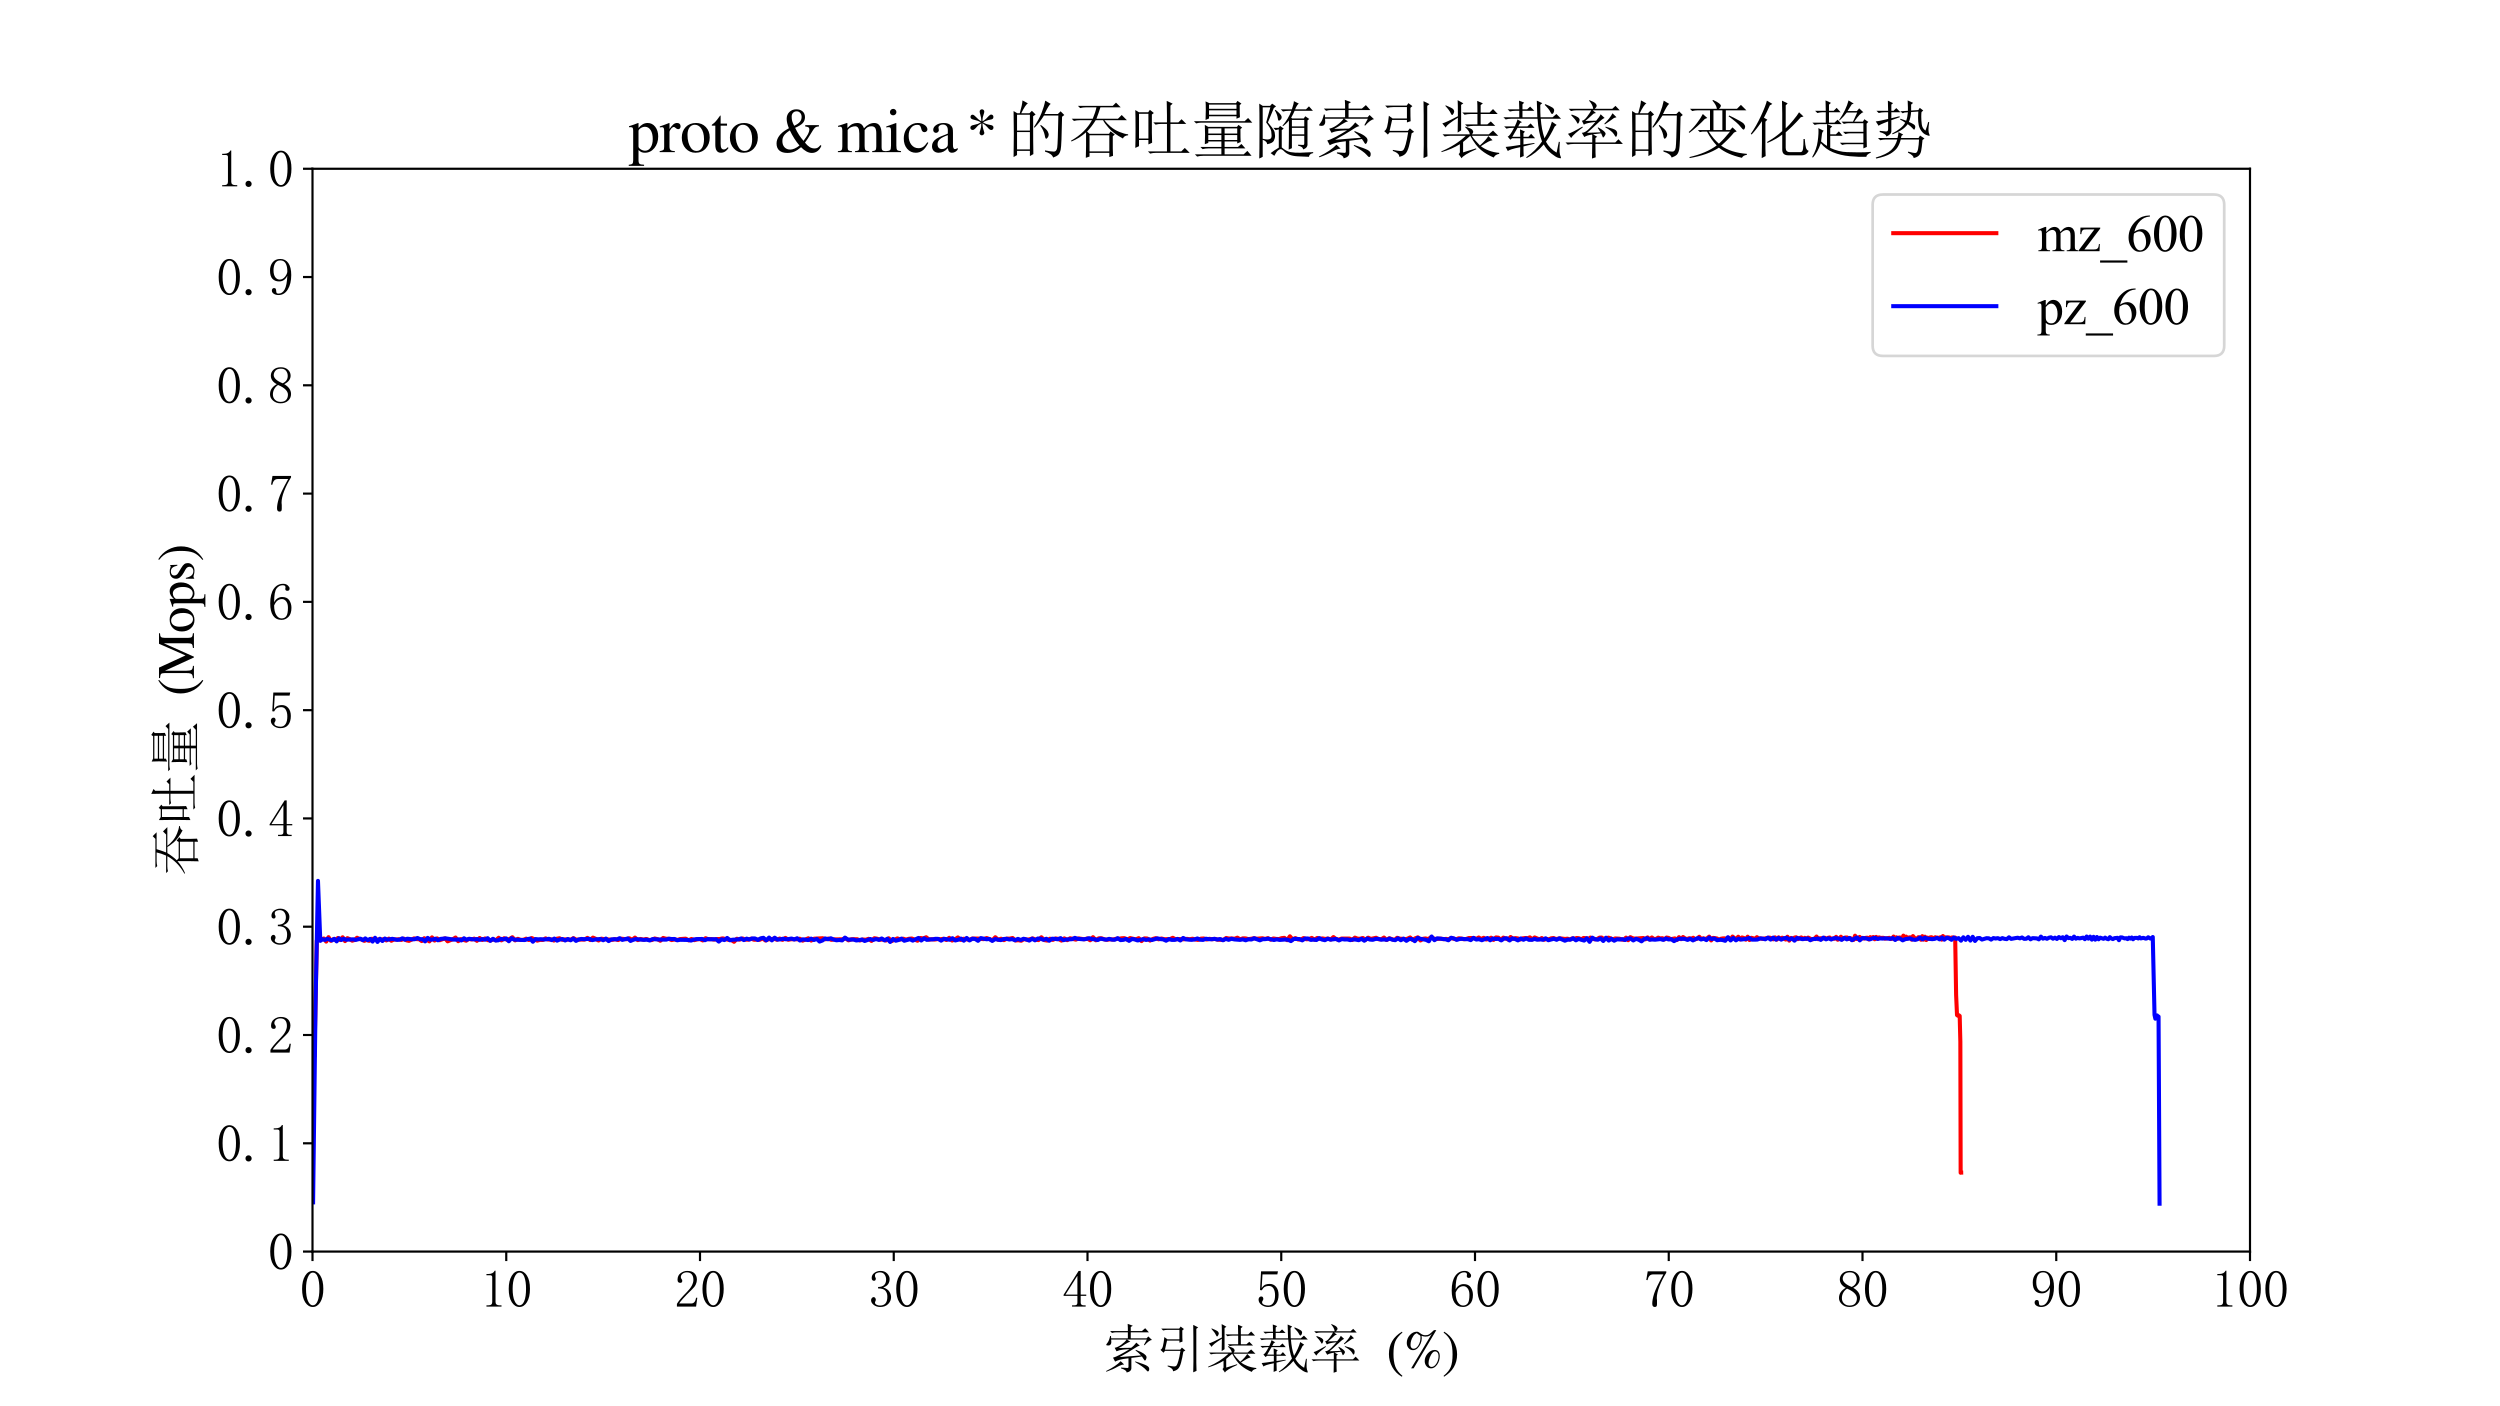 <?xml version="1.0" encoding="utf-8" standalone="no"?>
<!DOCTYPE svg PUBLIC "-//W3C//DTD SVG 1.1//EN"
  "http://www.w3.org/Graphics/SVG/1.1/DTD/svg11.dtd">
<svg xmlns:xlink="http://www.w3.org/1999/xlink" width="921.6pt" height="518.4pt" viewBox="0 0 921.6 518.4" xmlns="http://www.w3.org/2000/svg" version="1.1">
 <defs>
  <style type="text/css">*{stroke-linejoin: round; stroke-linecap: butt}</style>
 </defs>
 <g id="figure_1">
  <g id="patch_1">
   <path d="M 0 518.4 
L 921.6 518.4 
L 921.6 0 
L 0 0 
z
" style="fill: #ffffff"/>
  </g>
  <g id="axes_1">
   <g id="patch_2">
    <path d="M 115.2 461.376 
L 829.44 461.376 
L 829.44 62.208 
L 115.2 62.208 
z
" style="fill: #ffffff"/>
   </g>
   <g id="matplotlib.axis_1">
    <g id="xtick_1">
     <g id="line2d_1">
      <defs>
       <path id="m71f987d7f4" d="M 0 0 
L 0 3.5 
" style="stroke: #000000; stroke-width: 0.8"/>
      </defs>
      <g>
       <use xlink:href="#m71f987d7f4" x="115.2" y="461.376" style="stroke: #000000; stroke-width: 0.8"/>
      </g>
     </g>
     <g id="text_1">
      <!-- 0 -->
      <g transform="translate(110.45 481.958) scale(0.19 -0.19)">
       <defs>
        <path id="SimSun-30" d="M 1600 4225 
Q 1250 4225 1012 3687 
Q 775 3150 775 2250 
Q 775 1300 1012 775 
Q 1250 250 1600 250 
Q 1975 250 2187 775 
Q 2400 1300 2400 2250 
Q 2400 3150 2200 3687 
Q 2000 4225 1600 4225 
z
M 1600 50 
Q 1050 50 675 625 
Q 300 1200 300 2250 
Q 300 3225 662 3825 
Q 1025 4425 1600 4425 
Q 2150 4425 2512 3850 
Q 2875 3275 2875 2250 
Q 2875 1225 2512 637 
Q 2150 50 1600 50 
z
" transform="scale(0.016)"/>
       </defs>
       <use xlink:href="#SimSun-30"/>
      </g>
     </g>
    </g>
    <g id="xtick_2">
     <g id="line2d_2">
      <g>
       <use xlink:href="#m71f987d7f4" x="186.624" y="461.376" style="stroke: #000000; stroke-width: 0.8"/>
      </g>
     </g>
     <g id="text_2">
      <!-- 10 -->
      <g transform="translate(177.124 481.958) scale(0.19 -0.19)">
       <defs>
        <path id="SimSun-31" d="M 1825 4450 
L 1825 650 
Q 1825 450 1950 350 
Q 2075 250 2300 250 
L 2550 250 
L 2550 100 
L 725 100 
L 725 250 
L 950 250 
Q 1200 250 1312 350 
Q 1425 450 1425 650 
L 1425 3675 
Q 1425 3775 1362 3837 
Q 1300 3900 1175 3900 
L 725 3900 
L 725 4050 
L 950 4050 
Q 1250 4050 1437 4150 
Q 1625 4250 1725 4450 
L 1825 4450 
z
" transform="scale(0.016)"/>
       </defs>
       <use xlink:href="#SimSun-31"/>
       <use xlink:href="#SimSun-30" x="50"/>
      </g>
     </g>
    </g>
    <g id="xtick_3">
     <g id="line2d_3">
      <g>
       <use xlink:href="#m71f987d7f4" x="258.048" y="461.376" style="stroke: #000000; stroke-width: 0.8"/>
      </g>
     </g>
     <g id="text_3">
      <!-- 20 -->
      <g transform="translate(248.548 481.958) scale(0.19 -0.19)">
       <defs>
        <path id="SimSun-32" d="M 2325 3325 
Q 2325 3775 2125 4012 
Q 1925 4250 1525 4250 
Q 1225 4250 1012 4087 
Q 800 3925 800 3675 
Q 800 3525 900 3425 
Q 975 3325 975 3225 
Q 975 3100 912 3037 
Q 850 2975 725 2975 
Q 575 2975 487 3062 
Q 400 3150 400 3350 
Q 400 3875 775 4150 
Q 1150 4425 1575 4425 
Q 2175 4425 2462 4125 
Q 2750 3825 2750 3375 
Q 2750 3075 2612 2775 
Q 2475 2475 2175 2200 
Q 1450 1500 1062 1062 
Q 675 625 600 475 
L 2075 475 
Q 2300 475 2450 650 
Q 2600 825 2650 1175 
L 2800 1175 
L 2650 100 
L 325 100 
L 325 425 
Q 450 650 737 1000 
Q 1025 1350 1500 1825 
Q 1925 2250 2125 2625 
Q 2325 3000 2325 3325 
z
" transform="scale(0.016)"/>
       </defs>
       <use xlink:href="#SimSun-32"/>
       <use xlink:href="#SimSun-30" x="50"/>
      </g>
     </g>
    </g>
    <g id="xtick_4">
     <g id="line2d_4">
      <g>
       <use xlink:href="#m71f987d7f4" x="329.472" y="461.376" style="stroke: #000000; stroke-width: 0.8"/>
      </g>
     </g>
     <g id="text_4">
      <!-- 30 -->
      <g transform="translate(319.972 481.958) scale(0.19 -0.19)">
       <defs>
        <path id="SimSun-33" d="M 2800 1250 
Q 2800 775 2450 412 
Q 2100 50 1475 50 
Q 1025 50 700 300 
Q 375 550 375 875 
Q 375 1025 475 1137 
Q 575 1250 675 1250 
Q 825 1250 887 1137 
Q 950 1025 950 950 
Q 950 825 900 750 
Q 850 650 850 575 
Q 850 425 1037 325 
Q 1225 225 1450 225 
Q 1900 225 2125 487 
Q 2350 750 2350 1300 
Q 2350 1750 2112 2025 
Q 1875 2300 1225 2300 
L 1225 2475 
Q 1725 2475 1962 2712 
Q 2200 2950 2200 3375 
Q 2200 3725 2012 3987 
Q 1825 4250 1425 4250 
Q 1250 4250 1050 4162 
Q 850 4075 850 3875 
Q 850 3675 900 3625 
Q 950 3575 950 3500 
Q 950 3375 900 3300 
Q 850 3225 725 3225 
Q 625 3225 537 3300 
Q 450 3375 450 3575 
Q 450 3950 775 4187 
Q 1100 4425 1525 4425 
Q 2025 4425 2325 4112 
Q 2625 3800 2625 3450 
Q 2625 3075 2437 2812 
Q 2250 2550 1850 2425 
Q 2400 2225 2600 1900 
Q 2800 1575 2800 1250 
z
" transform="scale(0.016)"/>
       </defs>
       <use xlink:href="#SimSun-33"/>
       <use xlink:href="#SimSun-30" x="50"/>
      </g>
     </g>
    </g>
    <g id="xtick_5">
     <g id="line2d_5">
      <g>
       <use xlink:href="#m71f987d7f4" x="400.896" y="461.376" style="stroke: #000000; stroke-width: 0.8"/>
      </g>
     </g>
     <g id="text_5">
      <!-- 40 -->
      <g transform="translate(391.396 481.958) scale(0.19 -0.19)">
       <defs>
        <path id="SimSun-34" d="M 2300 575 
Q 2300 400 2400 325 
Q 2500 250 2675 250 
L 2900 250 
L 2900 100 
L 1250 100 
L 1250 250 
L 1525 250 
Q 1725 250 1812 325 
Q 1900 400 1900 575 
L 1900 1400 
L 225 1400 
L 225 1525 
L 2050 4425 
L 2300 4425 
L 2300 1550 
L 2975 1550 
L 2975 1400 
L 2300 1400 
L 2300 575 
z
M 1875 3800 
L 450 1550 
L 1900 1550 
L 1900 3800 
L 1875 3800 
z
" transform="scale(0.016)"/>
       </defs>
       <use xlink:href="#SimSun-34"/>
       <use xlink:href="#SimSun-30" x="50"/>
      </g>
     </g>
    </g>
    <g id="xtick_6">
     <g id="line2d_6">
      <g>
       <use xlink:href="#m71f987d7f4" x="472.32" y="461.376" style="stroke: #000000; stroke-width: 0.8"/>
      </g>
     </g>
     <g id="text_6">
      <!-- 50 -->
      <g transform="translate(462.82 481.958) scale(0.19 -0.19)">
       <defs>
        <path id="SimSun-35" d="M 1725 2850 
Q 2200 2850 2500 2487 
Q 2800 2125 2800 1525 
Q 2800 850 2487 450 
Q 2175 50 1525 50 
Q 1075 50 725 312 
Q 375 575 375 950 
Q 375 1100 462 1212 
Q 550 1325 700 1325 
Q 850 1325 900 1225 
Q 950 1125 950 1050 
Q 950 900 875 825 
Q 800 725 800 625 
Q 800 425 1037 325 
Q 1275 225 1550 225 
Q 1950 225 2162 550 
Q 2375 875 2375 1475 
Q 2375 1975 2187 2287 
Q 2000 2600 1625 2600 
Q 1350 2600 1150 2500 
Q 950 2400 775 2075 
L 550 2100 
L 675 4375 
L 2725 4375 
L 2650 4000 
L 850 4000 
L 750 2350 
Q 1000 2700 1237 2775 
Q 1475 2850 1725 2850 
z
" transform="scale(0.016)"/>
       </defs>
       <use xlink:href="#SimSun-35"/>
       <use xlink:href="#SimSun-30" x="50"/>
      </g>
     </g>
    </g>
    <g id="xtick_7">
     <g id="line2d_7">
      <g>
       <use xlink:href="#m71f987d7f4" x="543.744" y="461.376" style="stroke: #000000; stroke-width: 0.8"/>
      </g>
     </g>
     <g id="text_7">
      <!-- 60 -->
      <g transform="translate(534.244 481.958) scale(0.19 -0.19)">
       <defs>
        <path id="SimSun-36" d="M 775 1800 
Q 775 1050 1037 637 
Q 1300 225 1675 225 
Q 2050 225 2250 500 
Q 2450 775 2450 1525 
Q 2450 2025 2237 2300 
Q 2025 2575 1725 2575 
Q 1450 2575 1212 2412 
Q 975 2250 775 1800 
z
M 1750 2825 
Q 2350 2825 2612 2425 
Q 2875 2025 2875 1525 
Q 2875 775 2512 412 
Q 2150 50 1675 50 
Q 1000 50 650 562 
Q 300 1075 300 2050 
Q 300 3200 725 3812 
Q 1150 4425 1875 4425 
Q 2225 4425 2437 4225 
Q 2650 4025 2650 3875 
Q 2650 3725 2587 3650 
Q 2525 3575 2375 3575 
Q 2250 3575 2187 3637 
Q 2125 3700 2125 3825 
Q 2125 3875 2150 3925 
Q 2150 3975 2150 4025 
Q 2150 4125 2075 4187 
Q 2000 4250 1800 4250 
Q 1375 4250 1075 3862 
Q 775 3475 775 2175 
Q 925 2500 1187 2662 
Q 1450 2825 1750 2825 
z
" transform="scale(0.016)"/>
       </defs>
       <use xlink:href="#SimSun-36"/>
       <use xlink:href="#SimSun-30" x="50"/>
      </g>
     </g>
    </g>
    <g id="xtick_8">
     <g id="line2d_8">
      <g>
       <use xlink:href="#m71f987d7f4" x="615.168" y="461.376" style="stroke: #000000; stroke-width: 0.8"/>
      </g>
     </g>
     <g id="text_8">
      <!-- 70 -->
      <g transform="translate(605.668 481.958) scale(0.19 -0.19)">
       <defs>
        <path id="SimSun-37" d="M 2825 4200 
Q 2300 3350 1987 2537 
Q 1675 1725 1675 1125 
Q 1675 1025 1700 850 
Q 1700 650 1700 400 
Q 1700 200 1637 125 
Q 1575 50 1425 50 
Q 1300 50 1212 137 
Q 1125 225 1125 450 
Q 1125 925 1337 1625 
Q 1550 2325 2475 4000 
L 1225 4000 
Q 950 4000 787 3825 
Q 625 3650 550 3300 
L 400 3325 
L 575 4375 
L 2825 4375 
L 2825 4200 
z
" transform="scale(0.016)"/>
       </defs>
       <use xlink:href="#SimSun-37"/>
       <use xlink:href="#SimSun-30" x="50"/>
      </g>
     </g>
    </g>
    <g id="xtick_9">
     <g id="line2d_9">
      <g>
       <use xlink:href="#m71f987d7f4" x="686.592" y="461.376" style="stroke: #000000; stroke-width: 0.8"/>
      </g>
     </g>
     <g id="text_9">
      <!-- 80 -->
      <g transform="translate(677.092 481.958) scale(0.19 -0.19)">
       <defs>
        <path id="SimSun-38" d="M 625 1125 
Q 625 725 887 475 
Q 1150 225 1550 225 
Q 2025 225 2237 475 
Q 2450 725 2450 1100 
Q 2450 1425 2150 1725 
Q 1850 2025 1250 2275 
Q 950 2075 787 1775 
Q 625 1475 625 1125 
z
M 2825 1175 
Q 2825 700 2475 375 
Q 2125 50 1550 50 
Q 1025 50 650 375 
Q 275 700 275 1125 
Q 275 1550 487 1850 
Q 700 2150 1100 2375 
Q 750 2550 562 2812 
Q 375 3075 375 3400 
Q 375 3825 700 4125 
Q 1025 4425 1600 4425 
Q 2125 4425 2450 4125 
Q 2775 3825 2775 3400 
Q 2775 3100 2587 2837 
Q 2400 2575 2000 2375 
Q 2425 2125 2625 1825 
Q 2825 1525 2825 1175 
z
M 2425 3375 
Q 2425 3725 2225 3987 
Q 2025 4250 1600 4250 
Q 1125 4250 925 4000 
Q 725 3750 725 3475 
Q 725 3200 1012 2937 
Q 1300 2675 1825 2475 
Q 2125 2625 2275 2850 
Q 2425 3075 2425 3375 
z
" transform="scale(0.016)"/>
       </defs>
       <use xlink:href="#SimSun-38"/>
       <use xlink:href="#SimSun-30" x="50"/>
      </g>
     </g>
    </g>
    <g id="xtick_10">
     <g id="line2d_10">
      <g>
       <use xlink:href="#m71f987d7f4" x="758.016" y="461.376" style="stroke: #000000; stroke-width: 0.8"/>
      </g>
     </g>
     <g id="text_10">
      <!-- 90 -->
      <g transform="translate(748.516 481.958) scale(0.19 -0.19)">
       <defs>
        <path id="SimSun-39" d="M 700 3050 
Q 700 2500 912 2212 
Q 1125 1925 1450 1925 
Q 1825 1925 2100 2275 
Q 2375 2625 2375 2925 
Q 2375 3525 2175 3887 
Q 1975 4250 1525 4250 
Q 1100 4250 900 3912 
Q 700 3575 700 3050 
z
M 1375 1700 
Q 875 1700 575 2012 
Q 275 2325 275 3025 
Q 275 3625 600 4025 
Q 925 4425 1525 4425 
Q 2150 4425 2500 3925 
Q 2850 3425 2850 2475 
Q 2850 1425 2437 737 
Q 2025 50 1300 50 
Q 975 50 737 200 
Q 500 350 500 600 
Q 500 700 562 800 
Q 625 900 775 900 
Q 925 900 975 787 
Q 1025 675 1025 525 
Q 1025 425 1050 362 
Q 1075 300 1100 275 
Q 1125 250 1187 237 
Q 1250 225 1325 225 
Q 1775 225 2050 725 
Q 2325 1225 2375 2400 
Q 2250 2100 2000 1900 
Q 1750 1700 1375 1700 
z
" transform="scale(0.016)"/>
       </defs>
       <use xlink:href="#SimSun-39"/>
       <use xlink:href="#SimSun-30" x="50"/>
      </g>
     </g>
    </g>
    <g id="xtick_11">
     <g id="line2d_11">
      <g>
       <use xlink:href="#m71f987d7f4" x="829.44" y="461.376" style="stroke: #000000; stroke-width: 0.8"/>
      </g>
     </g>
     <g id="text_11">
      <!-- 100 -->
      <g transform="translate(815.19 481.958) scale(0.19 -0.19)">
       <use xlink:href="#SimSun-31"/>
       <use xlink:href="#SimSun-30" x="50"/>
       <use xlink:href="#SimSun-30" x="100"/>
      </g>
     </g>
    </g>
    <g id="text_12">
     <!-- 索引装载率 $\mathrm{(\%)}$ -->
     <g transform="translate(406.58 504.177) scale(0.19 -0.19)">
      <defs>
       <path id="SimSun-7d22" d="M 4725 1325 
Q 4375 1250 3450 1150 
L 3450 -50 
Q 3475 -500 2875 -625 
Q 2875 -325 2200 -125 
L 2200 -25 
Q 2850 -75 2987 -75 
Q 3125 -75 3100 175 
L 3100 1100 
Q 2400 1025 2050 925 
Q 1700 825 1475 700 
L 1225 1175 
Q 1525 1250 2050 1525 
Q 2575 1800 3225 2200 
Q 2900 2200 2437 2150 
Q 1975 2100 1650 1950 
L 1425 2375 
Q 1775 2425 2212 2737 
Q 2650 3050 2875 3375 
L 1000 3375 
Q 1050 3000 975 2850 
Q 900 2700 800 2675 
Q 700 2650 625 2650 
Q 525 2650 462 2675 
Q 400 2700 400 2725 
Q 400 2800 550 2975 
Q 750 3225 875 3800 
L 975 3800 
L 1000 3525 
L 3025 3525 
L 3025 4250 
L 1575 4250 
Q 1375 4250 1100 4175 
L 875 4400 
L 3025 4400 
L 3025 4775 
Q 3025 5025 3000 5275 
L 3625 5050 
L 3375 4900 
L 3375 4400 
L 4725 4400 
L 5125 4750 
L 5575 4250 
L 3375 4250 
L 3375 3525 
L 5300 3525 
L 5500 3750 
L 5950 3325 
Q 5600 3300 5050 2675 
L 4975 2725 
L 5325 3375 
L 2925 3375 
L 3325 3100 
Q 3100 3075 2675 2800 
Q 2250 2500 1925 2350 
L 3425 2375 
Q 3775 2625 4050 3000 
L 4475 2625 
Q 4250 2600 3850 2325 
Q 3425 2050 2975 1787 
Q 2525 1525 2025 1250 
L 4625 1450 
Q 4275 1825 3950 2050 
L 4000 2125 
Q 4700 1850 4962 1662 
Q 5225 1475 5275 1312 
Q 5325 1150 5212 937 
Q 5100 725 4987 925 
Q 4875 1125 4725 1325 
z
M 3925 725 
Q 5025 375 5312 212 
Q 5600 50 5612 -150 
Q 5625 -350 5562 -425 
Q 5500 -500 5475 -500 
Q 5375 -500 5200 -275 
Q 4925 50 3900 650 
L 3925 725 
z
M 2150 750 
L 2575 350 
Q 2275 350 1775 75 
Q 1275 -225 425 -525 
L 375 -450 
Q 1600 150 2150 750 
z
" transform="scale(0.016)"/>
       <path id="SimSun-5f15" d="M 5075 4675 
L 5075 575 
Q 5075 100 5100 -425 
L 4700 -600 
Q 4725 175 4725 725 
Q 4725 4575 4700 5150 
L 5300 4850 
L 5075 4675 
z
M 3375 4475 
Q 3375 3475 3400 3125 
L 3025 3000 
L 3025 3250 
L 1525 3250 
L 1275 2150 
L 3125 2150 
L 3325 2400 
L 3750 2050 
L 3500 1900 
Q 3375 1125 3225 575 
Q 3075 25 2850 -187 
Q 2625 -400 2250 -475 
Q 2275 -125 1600 125 
L 1600 225 
Q 2125 125 2350 112 
Q 2575 100 2675 225 
Q 2775 350 2900 787 
Q 3025 1225 3150 2000 
L 1275 2000 
L 1100 1775 
L 725 2125 
Q 925 2200 1025 2575 
Q 1125 2950 1200 3675 
L 1575 3400 
L 3025 3400 
L 3025 4550 
L 1650 4550 
Q 1325 4550 1050 4475 
L 825 4700 
L 3000 4700 
L 3175 4950 
L 3575 4650 
L 3375 4475 
z
" transform="scale(0.016)"/>
       <path id="SimSun-88c5" d="M 700 4725 
Q 1375 4450 1462 4325 
Q 1550 4200 1550 4125 
Q 1550 4025 1475 3887 
Q 1400 3750 1350 3750 
Q 1275 3750 1200 3925 
Q 1075 4225 650 4675 
L 700 4725 
z
M 2250 4775 
L 2250 2200 
L 1900 1975 
Q 1925 2600 1925 3475 
Q 1400 3150 1062 2887 
Q 725 2625 700 2475 
L 350 2900 
Q 775 3025 1925 3625 
Q 1925 4900 1900 5250 
L 2475 4925 
L 2250 4775 
z
M 2375 4000 
L 3900 4000 
Q 3900 4850 3875 5175 
L 4450 4925 
L 4225 4750 
L 4225 4000 
L 5125 4000 
L 5475 4350 
L 5950 3850 
L 4225 3850 
L 4225 2800 
L 4900 2800 
L 5250 3100 
L 5700 2650 
L 3475 2650 
Q 3150 2650 2875 2575 
L 2650 2800 
L 3900 2800 
L 3900 3850 
L 3200 3850 
Q 2875 3850 2600 3775 
L 2375 4000 
z
M 3125 1800 
Q 3125 2100 2650 2525 
L 2700 2575 
Q 3300 2375 3387 2250 
Q 3475 2125 3475 2050 
Q 3475 1950 3350 1800 
L 5050 1800 
L 5475 2175 
L 6000 1650 
L 3325 1650 
Q 3600 1225 4150 675 
Q 4775 1225 5000 1625 
L 5425 1200 
Q 5225 1175 4987 1050 
Q 4750 925 4250 600 
Q 4550 350 5037 162 
Q 5525 -25 6100 -75 
L 6100 -175 
Q 5675 -250 5550 -550 
Q 4825 -250 4262 212 
Q 3700 675 3175 1650 
Q 2825 1325 2450 1025 
L 2450 -25 
L 3750 375 
L 3800 300 
Q 2450 -300 2300 -625 
L 2000 -200 
Q 2150 -75 2125 75 
L 2125 800 
Q 1325 300 275 0 
L 250 75 
Q 1725 700 2725 1650 
L 1200 1650 
Q 875 1650 600 1575 
L 375 1800 
L 3125 1800 
z
" transform="scale(0.016)"/>
       <path id="SimSun-8f7d" d="M 1850 5200 
L 2375 5000 
L 2200 4825 
L 2200 4325 
L 2675 4325 
L 2975 4600 
L 3400 4175 
L 2200 4175 
L 2200 3525 
L 3700 3525 
Q 3675 4525 3650 5200 
L 4200 4950 
L 4000 4775 
Q 4000 3950 4025 3525 
L 5250 3525 
L 5625 3850 
L 6100 3375 
L 4050 3375 
Q 4125 2300 4425 1400 
Q 4925 2200 5175 3075 
L 5650 2750 
L 5450 2575 
Q 5075 1775 4575 1050 
Q 4950 350 5650 -50 
L 5875 1050 
L 5975 1025 
Q 5925 350 5950 25 
Q 5975 -300 6075 -500 
Q 6125 -625 6025 -625 
Q 5975 -625 5775 -562 
Q 5575 -500 5125 -150 
Q 4675 200 4350 775 
Q 3575 -125 2625 -600 
L 2575 -525 
Q 3575 175 4175 1075 
Q 3825 1950 3725 3375 
L 1100 3375 
Q 775 3375 500 3300 
L 275 3525 
L 1875 3525 
L 1875 4175 
L 1525 4175 
Q 1200 4175 925 4100 
L 700 4325 
L 1875 4325 
Q 1875 4800 1850 5200 
z
M 4500 4850 
Q 5000 4650 5212 4512 
Q 5425 4375 5400 4187 
Q 5375 4000 5300 3925 
Q 5225 3850 5200 3850 
Q 5125 3850 5025 4050 
Q 4900 4325 4450 4775 
L 4500 4850 
z
M 500 525 
Q 850 550 1975 725 
L 1975 1400 
L 1150 1400 
L 975 1250 
L 700 1575 
Q 900 1575 1350 2450 
L 1150 2450 
Q 850 2450 575 2375 
L 350 2600 
L 1425 2600 
Q 1625 3025 1700 3300 
L 2150 3025 
L 1975 2950 
Q 1900 2850 1775 2600 
L 2700 2600 
L 3025 2900 
L 3425 2450 
L 1700 2450 
L 1175 1550 
L 1975 1550 
Q 1975 1925 1950 2300 
L 2450 2075 
L 2300 1900 
L 2300 1550 
L 2800 1550 
L 3075 1850 
L 3475 1400 
L 2300 1400 
L 2300 775 
L 3400 925 
L 3425 850 
L 2300 575 
Q 2300 -50 2325 -400 
L 1950 -550 
Q 1975 225 1975 500 
Q 850 275 725 100 
L 500 525 
z
" transform="scale(0.016)"/>
       <path id="SimSun-7387" d="M 875 3725 
L 925 3800 
Q 1375 3650 1550 3525 
Q 1725 3400 1725 3250 
Q 1725 3175 1662 3025 
Q 1600 2875 1550 2875 
Q 1500 2875 1425 3050 
Q 1275 3325 875 3725 
z
M 550 1850 
Q 875 1925 2000 2575 
L 2050 2500 
Q 1675 2225 1337 1937 
Q 1000 1650 875 1425 
L 550 1850 
z
M 5200 3450 
Q 4800 3150 4275 2800 
L 4225 2875 
Q 4775 3400 5050 3925 
L 5450 3525 
L 5200 3450 
z
M 4325 2500 
L 4350 2575 
Q 5225 2350 5375 2212 
Q 5525 2075 5525 1900 
Q 5525 1775 5487 1662 
Q 5450 1550 5400 1550 
Q 5325 1550 5200 1800 
Q 4975 2150 4325 2500 
z
M 3150 3900 
Q 2500 3300 2300 3150 
Q 2800 3150 3400 3175 
Q 3700 3500 3850 3825 
L 4250 3450 
Q 4050 3400 3450 2825 
Q 2850 2250 2475 1950 
Q 3150 1975 3850 2000 
Q 3750 2175 3550 2450 
L 3600 2500 
Q 4050 2250 4200 2100 
Q 4350 1950 4350 1850 
Q 4350 1775 4250 1625 
Q 4150 1475 4100 1475 
Q 4075 1475 4050 1550 
Q 4000 1700 3900 1900 
Q 3650 1875 3075 1800 
L 3500 1550 
L 3325 1425 
L 3325 975 
L 5325 975 
L 5650 1300 
L 6100 825 
L 3325 825 
Q 3325 -275 3350 -525 
L 2975 -650 
Q 3000 0 3000 825 
L 1125 825 
Q 800 825 525 750 
L 300 975 
L 3000 975 
L 3000 1775 
Q 2450 1700 2200 1525 
L 1950 1950 
Q 2275 1950 2675 2350 
Q 3075 2750 3325 3050 
Q 2400 2950 2150 2775 
L 1950 3175 
Q 2150 3150 2475 3575 
Q 2800 4000 2900 4225 
L 1450 4225 
Q 1125 4225 850 4150 
L 625 4375 
L 3100 4375 
Q 3050 4800 2675 5200 
L 2725 5250 
Q 3225 5050 3337 4912 
Q 3450 4775 3450 4700 
Q 3450 4550 3250 4375 
L 5025 4375 
L 5350 4675 
L 5775 4225 
L 3050 4225 
L 3375 3950 
L 3150 3900 
z
" transform="scale(0.016)"/>
       <path id="SimSun-20" d="M 0 0 
Q 0 0 0 0 
z
" transform="scale(0.016)"/>
       <path id="STIXGeneral-Regular-28" d="M 1946 -1030 
L 1869 -1133 
Q 1126 -710 716 32 
Q 307 774 307 1613 
Q 307 3386 1888 4326 
L 1946 4224 
Q 1293 3667 1075 3126 
Q 858 2586 858 1632 
Q 858 685 1082 96 
Q 1306 -493 1946 -1030 
z
" transform="scale(0.016)"/>
       <path id="STIXGeneral-Regular-25" d="M 4390 1363 
Q 4390 781 4070 329 
Q 3750 -122 3341 -122 
Q 3014 -122 2790 134 
Q 2566 390 2566 762 
Q 2566 1274 2940 1693 
Q 3315 2112 3776 2112 
Q 4070 2112 4230 1917 
Q 4390 1722 4390 1363 
z
M 4243 1376 
Q 4243 1626 4131 1779 
Q 4019 1933 3840 1933 
Q 3654 1933 3526 1786 
Q 3315 1562 3171 1187 
Q 3027 813 3027 486 
Q 3027 301 3129 176 
Q 3232 51 3386 51 
Q 3718 51 3980 457 
Q 4243 864 4243 1376 
z
M 3974 4518 
L 1222 -115 
L 922 -115 
L 3443 4096 
Q 3264 3891 3094 3811 
Q 2925 3731 2669 3731 
Q 2445 3731 2182 3821 
Q 2208 3674 2208 3539 
Q 2208 3206 2067 2873 
Q 1926 2541 1696 2323 
Q 1453 2086 1146 2086 
Q 826 2086 608 2339 
Q 390 2592 390 2963 
Q 390 3507 761 3916 
Q 1133 4326 1626 4326 
Q 1792 4326 2010 4147 
Q 2310 3898 2624 3898 
Q 2918 3898 3084 3994 
Q 3251 4090 3693 4518 
L 3974 4518 
z
M 2054 3642 
Q 2054 3782 2025 3833 
Q 1997 3885 1894 3936 
Q 1747 4006 1613 4154 
Q 1414 4058 1331 3984 
Q 1248 3910 1152 3750 
Q 845 3264 845 2707 
Q 845 2509 944 2384 
Q 1043 2259 1210 2259 
Q 1549 2259 1801 2675 
Q 2054 3091 2054 3642 
z
" transform="scale(0.016)"/>
       <path id="STIXGeneral-Regular-29" d="M 186 4224 
L 262 4326 
Q 992 3891 1408 3148 
Q 1824 2406 1824 1581 
Q 1824 -166 243 -1133 
L 186 -1030 
Q 845 -486 1059 54 
Q 1274 595 1274 1562 
Q 1274 2534 1059 3120 
Q 845 3706 186 4224 
z
" transform="scale(0.016)"/>
      </defs>
      <use xlink:href="#SimSun-7d22" transform="translate(0 0.578)"/>
      <use xlink:href="#SimSun-5f15" transform="translate(100 0.578)"/>
      <use xlink:href="#SimSun-88c5" transform="translate(200 0.578)"/>
      <use xlink:href="#SimSun-8f7d" transform="translate(300 0.578)"/>
      <use xlink:href="#SimSun-7387" transform="translate(400 0.578)"/>
      <use xlink:href="#SimSun-20" transform="translate(500 0.578)"/>
      <use xlink:href="#STIXGeneral-Regular-28" transform="translate(550 0.578)"/>
      <use xlink:href="#STIXGeneral-Regular-25" transform="translate(583.3 0.578)"/>
      <use xlink:href="#STIXGeneral-Regular-29" transform="translate(658 0.578)"/>
     </g>
    </g>
   </g>
   <g id="matplotlib.axis_2">
    <g id="ytick_1">
     <g id="line2d_12">
      <defs>
       <path id="m29433761b6" d="M 0 0 
L -3.5 0 
" style="stroke: #000000; stroke-width: 0.8"/>
      </defs>
      <g>
       <use xlink:href="#m29433761b6" x="115.2" y="461.376" style="stroke: #000000; stroke-width: 0.8"/>
      </g>
     </g>
     <g id="text_13">
      <!-- 0 -->
      <g transform="translate(98.7 468.167) scale(0.19 -0.19)">
       <use xlink:href="#SimSun-30"/>
      </g>
     </g>
    </g>
    <g id="ytick_2">
     <g id="line2d_13">
      <g>
       <use xlink:href="#m29433761b6" x="115.2" y="421.459" style="stroke: #000000; stroke-width: 0.8"/>
      </g>
     </g>
     <g id="text_14">
      <!-- 0.1 -->
      <g transform="translate(79.7 428.25) scale(0.19 -0.19)">
       <defs>
        <path id="SimSun-2e" d="M 800 25 
Q 650 25 537 125 
Q 425 225 425 400 
Q 425 575 537 675 
Q 650 775 800 775 
Q 950 775 1062 662 
Q 1175 550 1175 400 
Q 1175 225 1062 125 
Q 950 25 800 25 
z
" transform="scale(0.016)"/>
       </defs>
       <use xlink:href="#SimSun-30"/>
       <use xlink:href="#SimSun-2e" x="50"/>
       <use xlink:href="#SimSun-31" x="100"/>
      </g>
     </g>
    </g>
    <g id="ytick_3">
     <g id="line2d_14">
      <g>
       <use xlink:href="#m29433761b6" x="115.2" y="381.542" style="stroke: #000000; stroke-width: 0.8"/>
      </g>
     </g>
     <g id="text_15">
      <!-- 0.2 -->
      <g transform="translate(79.7 388.333) scale(0.19 -0.19)">
       <use xlink:href="#SimSun-30"/>
       <use xlink:href="#SimSun-2e" x="50"/>
       <use xlink:href="#SimSun-32" x="100"/>
      </g>
     </g>
    </g>
    <g id="ytick_4">
     <g id="line2d_15">
      <g>
       <use xlink:href="#m29433761b6" x="115.2" y="341.626" style="stroke: #000000; stroke-width: 0.8"/>
      </g>
     </g>
     <g id="text_16">
      <!-- 0.3 -->
      <g transform="translate(79.7 348.417) scale(0.19 -0.19)">
       <use xlink:href="#SimSun-30"/>
       <use xlink:href="#SimSun-2e" x="50"/>
       <use xlink:href="#SimSun-33" x="100"/>
      </g>
     </g>
    </g>
    <g id="ytick_5">
     <g id="line2d_16">
      <g>
       <use xlink:href="#m29433761b6" x="115.2" y="301.709" style="stroke: #000000; stroke-width: 0.8"/>
      </g>
     </g>
     <g id="text_17">
      <!-- 0.4 -->
      <g transform="translate(79.7 308.5) scale(0.19 -0.19)">
       <use xlink:href="#SimSun-30"/>
       <use xlink:href="#SimSun-2e" x="50"/>
       <use xlink:href="#SimSun-34" x="100"/>
      </g>
     </g>
    </g>
    <g id="ytick_6">
     <g id="line2d_17">
      <g>
       <use xlink:href="#m29433761b6" x="115.2" y="261.792" style="stroke: #000000; stroke-width: 0.8"/>
      </g>
     </g>
     <g id="text_18">
      <!-- 0.5 -->
      <g transform="translate(79.7 268.583) scale(0.19 -0.19)">
       <use xlink:href="#SimSun-30"/>
       <use xlink:href="#SimSun-2e" x="50"/>
       <use xlink:href="#SimSun-35" x="100"/>
      </g>
     </g>
    </g>
    <g id="ytick_7">
     <g id="line2d_18">
      <g>
       <use xlink:href="#m29433761b6" x="115.2" y="221.875" style="stroke: #000000; stroke-width: 0.8"/>
      </g>
     </g>
     <g id="text_19">
      <!-- 0.6 -->
      <g transform="translate(79.7 228.666) scale(0.19 -0.19)">
       <use xlink:href="#SimSun-30"/>
       <use xlink:href="#SimSun-2e" x="50"/>
       <use xlink:href="#SimSun-36" x="100"/>
      </g>
     </g>
    </g>
    <g id="ytick_8">
     <g id="line2d_19">
      <g>
       <use xlink:href="#m29433761b6" x="115.2" y="181.958" style="stroke: #000000; stroke-width: 0.8"/>
      </g>
     </g>
     <g id="text_20">
      <!-- 0.7 -->
      <g transform="translate(79.7 188.749) scale(0.19 -0.19)">
       <use xlink:href="#SimSun-30"/>
       <use xlink:href="#SimSun-2e" x="50"/>
       <use xlink:href="#SimSun-37" x="100"/>
      </g>
     </g>
    </g>
    <g id="ytick_9">
     <g id="line2d_20">
      <g>
       <use xlink:href="#m29433761b6" x="115.2" y="142.042" style="stroke: #000000; stroke-width: 0.8"/>
      </g>
     </g>
     <g id="text_21">
      <!-- 0.8 -->
      <g transform="translate(79.7 148.833) scale(0.19 -0.19)">
       <use xlink:href="#SimSun-30"/>
       <use xlink:href="#SimSun-2e" x="50"/>
       <use xlink:href="#SimSun-38" x="100"/>
      </g>
     </g>
    </g>
    <g id="ytick_10">
     <g id="line2d_21">
      <g>
       <use xlink:href="#m29433761b6" x="115.2" y="102.125" style="stroke: #000000; stroke-width: 0.8"/>
      </g>
     </g>
     <g id="text_22">
      <!-- 0.9 -->
      <g transform="translate(79.7 108.916) scale(0.19 -0.19)">
       <use xlink:href="#SimSun-30"/>
       <use xlink:href="#SimSun-2e" x="50"/>
       <use xlink:href="#SimSun-39" x="100"/>
      </g>
     </g>
    </g>
    <g id="ytick_11">
     <g id="line2d_22">
      <g>
       <use xlink:href="#m29433761b6" x="115.2" y="62.208" style="stroke: #000000; stroke-width: 0.8"/>
      </g>
     </g>
     <g id="text_23">
      <!-- 1.0 -->
      <g transform="translate(79.7 68.999) scale(0.19 -0.19)">
       <use xlink:href="#SimSun-31"/>
       <use xlink:href="#SimSun-2e" x="50"/>
       <use xlink:href="#SimSun-30" x="100"/>
      </g>
     </g>
    </g>
    <g id="text_24">
     <!-- 吞吐量 $\mathrm{(Mops)}$ -->
     <g transform="translate(71.52 323.067) rotate(-90) scale(0.19 -0.19)">
      <defs>
       <path id="SimSun-541e" d="M 2200 1700 
L 2200 75 
L 4200 75 
L 4200 1700 
L 2200 1700 
z
M 1025 4675 
L 4550 4675 
L 4875 5000 
L 5350 4525 
L 3300 4525 
Q 3150 4025 2900 3375 
L 5075 3375 
L 5450 3750 
L 5975 3225 
L 3700 3225 
Q 3925 2925 4312 2587 
Q 4700 2250 5225 2037 
Q 5750 1825 6100 1800 
L 6100 1700 
Q 5700 1675 5575 1375 
Q 4600 1900 4137 2437 
Q 3675 2975 3575 3225 
L 2825 3225 
Q 2425 2575 1950 2075 
L 2200 1850 
L 4175 1850 
L 4325 2100 
L 4750 1775 
L 4550 1600 
L 4550 375 
Q 4550 -50 4575 -375 
L 4200 -500 
L 4200 -75 
L 2200 -75 
L 2200 -450 
L 1825 -575 
Q 1850 175 1850 625 
L 1850 2000 
Q 1175 1400 375 1075 
L 325 1150 
Q 1075 1575 1600 2100 
Q 2125 2625 2450 3225 
L 1225 3225 
Q 900 3225 625 3150 
L 400 3375 
L 2525 3375 
Q 2800 4025 2900 4525 
L 1850 4525 
Q 1525 4525 1250 4450 
L 1025 4675 
z
" transform="scale(0.016)"/>
       <path id="SimSun-5410" d="M 3775 3000 
L 3775 3750 
Q 3775 4400 3750 5175 
L 4350 4900 
L 4125 4700 
L 4125 3000 
L 4925 3000 
L 5250 3325 
L 5725 2850 
L 4125 2850 
L 4125 75 
L 5225 75 
L 5575 425 
L 6075 -75 
L 2675 -75 
Q 2350 -75 2075 -150 
L 1850 75 
L 3775 75 
L 3775 2850 
L 3225 2850 
Q 2900 2850 2625 2775 
L 2400 3000 
L 3775 3000 
z
M 575 4250 
L 950 4025 
L 1875 4025 
L 2050 4275 
L 2450 3950 
L 2250 3800 
L 2250 1950 
Q 2250 1375 2275 950 
L 1900 775 
L 1900 1225 
L 950 1225 
L 950 600 
L 575 425 
Q 600 1075 600 2375 
Q 600 3675 575 4250 
z
M 950 3875 
L 950 1375 
L 1900 1375 
L 1900 3875 
L 950 3875 
z
" transform="scale(0.016)"/>
       <path id="SimSun-91cf" d="M 1700 2400 
L 1700 1875 
L 3025 1875 
L 3025 2400 
L 1700 2400 
z
M 3350 2400 
L 3350 1875 
L 4625 1875 
L 4625 2400 
L 3350 2400 
z
M 1700 1725 
L 1700 1225 
L 3025 1225 
L 3025 1725 
L 1700 1725 
z
M 3350 1725 
L 3350 1225 
L 4625 1225 
L 4625 1725 
L 3350 1725 
z
M 4950 2325 
Q 4950 1350 4975 1025 
L 4625 875 
L 4625 1075 
L 3350 1075 
L 3350 525 
L 4700 525 
L 5050 825 
L 5450 375 
L 3350 375 
L 3350 -225 
L 5275 -225 
L 5650 125 
L 6075 -375 
L 1175 -375 
Q 850 -375 575 -450 
L 350 -225 
L 3025 -225 
L 3025 375 
L 1725 375 
Q 1400 375 1125 300 
L 900 525 
L 3025 525 
L 3025 1075 
L 1700 1075 
L 1700 925 
L 1350 800 
Q 1375 1300 1375 1787 
Q 1375 2275 1350 2750 
L 1700 2550 
L 4600 2550 
L 4750 2750 
L 5125 2475 
L 4950 2325 
z
M 1775 4800 
L 1775 4375 
L 4550 4375 
L 4550 4800 
L 1775 4800 
z
M 1775 4225 
L 1775 3775 
L 4550 3775 
L 4550 4225 
L 1775 4225 
z
M 4875 4750 
Q 4875 3825 4900 3525 
L 4550 3375 
L 4550 3625 
L 1775 3625 
L 1775 3400 
L 1425 3250 
Q 1450 3650 1450 4262 
Q 1450 4875 1425 5125 
L 1800 4950 
L 4500 4950 
L 4650 5175 
L 5050 4900 
L 4875 4750 
z
M 250 3125 
L 5375 3125 
L 5725 3450 
L 6150 2975 
L 950 2975 
Q 750 2975 475 2900 
L 250 3125 
z
" transform="scale(0.016)"/>
       <path id="STIXGeneral-Regular-4d" d="M 5530 0 
L 3738 0 
L 3738 122 
Q 4115 147 4214 265 
Q 4314 384 4314 787 
L 4314 3661 
L 2682 0 
L 2592 0 
L 979 3514 
L 979 966 
Q 979 448 1088 294 
Q 1197 141 1574 122 
L 1574 0 
L 77 0 
L 77 122 
Q 358 141 480 205 
Q 602 269 650 432 
Q 698 595 698 966 
L 698 3514 
Q 698 3878 589 3984 
Q 480 4090 90 4115 
L 90 4237 
L 1357 4237 
L 2835 1024 
L 4250 4237 
L 5523 4237 
L 5523 4115 
Q 5178 4109 5072 3993 
Q 4966 3878 4966 3520 
L 4966 717 
Q 4966 378 5072 262 
Q 5178 147 5530 122 
L 5530 0 
z
" transform="scale(0.016)"/>
       <path id="STIXGeneral-Regular-6f" d="M 3008 1478 
Q 3008 806 2608 371 
Q 2208 -64 1568 -64 
Q 979 -64 582 368 
Q 186 800 186 1459 
Q 186 2125 582 2534 
Q 979 2944 1626 2944 
Q 2221 2944 2614 2537 
Q 3008 2131 3008 1478 
z
M 2432 1306 
Q 2432 2035 2112 2445 
Q 1856 2765 1504 2765 
Q 1171 2765 966 2493 
Q 762 2221 762 1747 
Q 762 928 1101 435 
Q 1318 115 1677 115 
Q 2029 115 2230 432 
Q 2432 749 2432 1306 
z
" transform="scale(0.016)"/>
       <path id="STIXGeneral-Regular-70" d="M 1018 2931 
L 1018 2438 
Q 1421 2944 1939 2944 
Q 2406 2944 2707 2560 
Q 3008 2176 3008 1581 
Q 3008 883 2621 409 
Q 2234 -64 1664 -64 
Q 1466 -64 1328 -6 
Q 1190 51 1018 211 
L 1018 -794 
Q 1018 -1094 1120 -1180 
Q 1222 -1267 1581 -1274 
L 1581 -1389 
L 32 -1389 
L 32 -1280 
Q 314 -1254 397 -1171 
Q 480 -1088 480 -838 
L 480 2157 
Q 480 2381 429 2451 
Q 378 2522 218 2522 
Q 115 2522 58 2515 
L 58 2618 
Q 506 2752 979 2944 
L 1018 2931 
z
M 1018 2138 
L 1018 563 
Q 1018 422 1238 281 
Q 1459 141 1683 141 
Q 2029 141 2243 467 
Q 2458 794 2458 1325 
Q 2458 1888 2243 2224 
Q 2029 2560 1670 2560 
Q 1446 2560 1232 2419 
Q 1018 2278 1018 2138 
z
" transform="scale(0.016)"/>
       <path id="STIXGeneral-Regular-73" d="M 998 1926 
L 1664 1523 
Q 1984 1331 2105 1164 
Q 2227 998 2227 736 
Q 2227 416 1961 176 
Q 1696 -64 1331 -64 
Q 1030 -64 864 -6 
Q 691 51 570 51 
Q 461 51 416 -26 
L 333 -26 
L 333 979 
L 435 979 
Q 538 512 730 294 
Q 922 77 1248 77 
Q 1485 77 1632 211 
Q 1779 346 1779 550 
Q 1779 845 1440 1030 
L 1094 1222 
Q 326 1651 326 2150 
Q 326 2522 566 2730 
Q 806 2938 1210 2938 
Q 1491 2938 1638 2867 
Q 1754 2816 1818 2816 
Q 1862 2816 1920 2880 
L 1990 2880 
L 2022 2010 
L 1926 2010 
Q 1818 2445 1654 2621 
Q 1491 2797 1203 2797 
Q 986 2797 854 2688 
Q 723 2579 723 2362 
Q 723 2253 796 2128 
Q 870 2003 998 1926 
z
" transform="scale(0.016)"/>
      </defs>
      <use xlink:href="#SimSun-541e" transform="translate(0 0.141)"/>
      <use xlink:href="#SimSun-5410" transform="translate(100 0.141)"/>
      <use xlink:href="#SimSun-91cf" transform="translate(200 0.141)"/>
      <use xlink:href="#SimSun-20" transform="translate(300 0.141)"/>
      <use xlink:href="#STIXGeneral-Regular-28" transform="translate(350 0.141)"/>
      <use xlink:href="#STIXGeneral-Regular-4d" transform="translate(383.3 0.141)"/>
      <use xlink:href="#STIXGeneral-Regular-6f" transform="translate(472.2 0.141)"/>
      <use xlink:href="#STIXGeneral-Regular-70" transform="translate(522.2 0.141)"/>
      <use xlink:href="#STIXGeneral-Regular-73" transform="translate(572.2 0.141)"/>
      <use xlink:href="#STIXGeneral-Regular-29" transform="translate(611.1 0.141)"/>
     </g>
    </g>
   </g>
   <g id="line2d_23">
    <path d="M 115.914 388.971 
L 116.789 346.747 
L 117.658 345.882 
L 118.523 346.241 
L 119.383 345.973 
L 120.242 347.107 
L 121.105 345.476 
L 121.97 346.823 
L 122.837 346.266 
L 123.702 346.475 
L 124.574 345.775 
L 125.445 346.541 
L 126.315 345.515 
L 127.194 346.93 
L 128.076 345.838 
L 128.956 346.24 
L 129.839 346.78 
L 130.723 346.515 
L 131.613 345.687 
L 132.505 346.16 
L 133.398 346.346 
L 134.294 346.832 
L 135.187 346.482 
L 136.087 346.832 
L 136.991 346.074 
L 138.798 346.349 
L 140.613 346.337 
L 141.527 346.198 
L 142.437 346.678 
L 143.356 346.012 
L 144.272 346.809 
L 145.192 346.327 
L 146.113 346.348 
L 147.041 346.239 
L 147.968 346.493 
L 148.897 346.028 
L 149.828 346.646 
L 150.759 346.841 
L 152.633 345.918 
L 153.574 346.191 
L 154.514 346.237 
L 155.457 346.909 
L 156.402 345.871 
L 158.295 347.028 
L 159.248 345.553 
L 160.201 346.727 
L 161.156 345.928 
L 162.12 346.602 
L 164.048 345.916 
L 165.011 347.008 
L 166.954 346.215 
L 167.931 345.607 
L 168.907 346.961 
L 169.889 346.19 
L 171.85 346.778 
L 172.838 346.104 
L 173.826 346.34 
L 174.823 346.016 
L 175.813 346.826 
L 176.81 345.785 
L 177.807 346.51 
L 178.807 345.951 
L 179.805 346.577 
L 180.806 346.672 
L 181.811 346.298 
L 182.819 346.625 
L 183.826 345.692 
L 184.837 346.656 
L 185.848 345.859 
L 186.861 346.468 
L 187.873 346.125 
L 188.887 345.504 
L 189.903 346.661 
L 190.914 346.09 
L 191.936 346.523 
L 192.953 346.451 
L 193.973 346.023 
L 194.993 346.518 
L 196.013 345.806 
L 198.05 346.755 
L 199.078 346.467 
L 200.103 346.52 
L 201.129 345.92 
L 202.149 346.376 
L 203.172 346.278 
L 204.2 346.727 
L 205.226 346.07 
L 206.254 345.875 
L 207.281 346.434 
L 208.305 346.286 
L 210.361 346.421 
L 211.392 345.838 
L 212.417 346.403 
L 214.469 346.358 
L 215.499 346.365 
L 216.529 345.736 
L 217.559 346.547 
L 218.586 345.639 
L 219.613 346.093 
L 220.641 346.71 
L 221.675 346.031 
L 222.707 346.204 
L 225.798 346.458 
L 226.835 346.202 
L 227.869 346.545 
L 228.903 346.028 
L 230.972 346.241 
L 232.01 345.891 
L 233.043 346.452 
L 234.079 345.633 
L 235.114 346.568 
L 236.147 346.137 
L 237.187 346.405 
L 238.222 346.121 
L 239.261 346.495 
L 240.303 346.559 
L 241.338 345.964 
L 242.377 346.211 
L 243.413 346.803 
L 244.455 345.766 
L 245.496 346.07 
L 246.537 346.084 
L 247.578 346.548 
L 248.621 346.323 
L 249.665 346.506 
L 250.711 346.183 
L 252.8 346.03 
L 253.844 346.658 
L 254.89 346.141 
L 255.933 346.578 
L 256.976 346.287 
L 258.025 346.152 
L 259.068 346.69 
L 260.112 345.86 
L 261.156 346.256 
L 262.202 346.157 
L 263.252 346.382 
L 264.302 346.174 
L 265.35 346.156 
L 266.398 345.912 
L 268.499 346.442 
L 269.548 346.495 
L 270.599 347.172 
L 271.653 346.063 
L 272.706 346.383 
L 273.756 345.964 
L 274.805 346.385 
L 275.853 346.402 
L 276.905 346.027 
L 277.957 346.431 
L 279.011 346.381 
L 280.063 346.455 
L 281.112 345.913 
L 282.166 346.695 
L 283.219 346.298 
L 285.324 346.052 
L 286.375 346.425 
L 287.435 345.977 
L 288.49 346.472 
L 289.548 345.751 
L 290.602 346.434 
L 291.654 346.225 
L 293.769 346.257 
L 294.824 346.055 
L 295.878 346.764 
L 297.991 345.883 
L 299.046 346.74 
L 300.102 346.04 
L 303.276 345.87 
L 304.329 346.273 
L 305.386 345.995 
L 306.446 346.472 
L 307.503 346.284 
L 310.68 346.271 
L 311.743 345.91 
L 312.796 346.652 
L 313.855 346.25 
L 315.973 346.23 
L 317.031 346.687 
L 318.089 346.339 
L 319.146 346.429 
L 320.205 346.096 
L 321.263 346.867 
L 322.322 345.87 
L 323.384 346.057 
L 324.441 346.429 
L 325.504 346.319 
L 326.567 346.71 
L 327.625 345.888 
L 328.685 346.933 
L 330.811 345.928 
L 331.873 346.343 
L 332.93 346.026 
L 333.993 346.369 
L 335.052 346.078 
L 336.114 345.973 
L 338.234 346.791 
L 339.299 345.782 
L 340.363 345.942 
L 341.426 345.505 
L 342.489 346.386 
L 343.552 346.232 
L 344.614 346.357 
L 345.678 346.171 
L 346.739 346.235 
L 347.804 346.071 
L 348.866 346.512 
L 349.929 345.722 
L 350.99 346.728 
L 352.046 346.295 
L 353.11 345.567 
L 354.171 346.487 
L 355.233 346.052 
L 357.354 346.472 
L 358.421 345.993 
L 360.536 345.997 
L 362.661 346.213 
L 363.722 345.799 
L 365.843 346.615 
L 366.911 345.501 
L 367.974 346.46 
L 369.032 346.043 
L 370.094 346.574 
L 371.159 346.001 
L 372.221 346.033 
L 373.283 345.781 
L 374.341 346.691 
L 375.405 346.595 
L 376.467 346.795 
L 377.53 346.151 
L 378.59 346.437 
L 379.647 346.246 
L 380.711 345.932 
L 381.772 346.38 
L 382.832 346.561 
L 383.894 345.51 
L 384.951 346.546 
L 386.011 346.731 
L 387.068 346.044 
L 388.125 346.478 
L 389.186 345.95 
L 390.245 346.148 
L 391.303 346.75 
L 392.36 345.923 
L 393.419 346.581 
L 394.475 345.881 
L 396.588 346.388 
L 397.648 345.938 
L 399.764 346.264 
L 400.812 345.955 
L 401.874 346.623 
L 402.932 345.484 
L 403.986 346.627 
L 405.031 345.906 
L 406.087 345.89 
L 407.14 346.301 
L 408.195 346.438 
L 409.247 346.244 
L 410.293 346.354 
L 411.346 346.09 
L 412.402 346.111 
L 413.454 345.893 
L 414.501 345.834 
L 415.551 346.409 
L 416.601 345.811 
L 418.71 346.295 
L 419.761 345.842 
L 420.809 346.921 
L 421.859 345.927 
L 422.91 345.968 
L 423.957 346.736 
L 425.005 346.125 
L 426.055 345.839 
L 427.105 346.275 
L 428.146 345.971 
L 429.191 346.23 
L 431.282 346.217 
L 432.328 345.711 
L 433.365 346.272 
L 434.412 346.16 
L 436.497 346.264 
L 437.539 346.097 
L 438.571 346.253 
L 439.611 346.046 
L 440.648 346.333 
L 441.685 346.49 
L 442.725 346.021 
L 443.762 345.965 
L 444.794 346.349 
L 445.83 346.081 
L 446.859 346.247 
L 447.889 346.123 
L 448.921 346.399 
L 450.986 346.491 
L 452.018 345.778 
L 453.046 345.989 
L 454.079 345.949 
L 455.111 346.074 
L 456.139 345.667 
L 457.163 346.268 
L 458.185 345.911 
L 459.212 345.937 
L 460.234 346.208 
L 462.283 345.895 
L 463.306 346.059 
L 465.352 345.878 
L 466.373 346.125 
L 467.392 345.834 
L 468.41 346.407 
L 469.422 345.96 
L 470.436 346.127 
L 471.451 346.175 
L 472.468 345.843 
L 473.481 345.728 
L 474.494 346.582 
L 475.506 345.162 
L 476.517 346.327 
L 477.525 345.822 
L 478.532 346.339 
L 479.54 346.349 
L 480.544 345.809 
L 481.554 346.254 
L 482.559 346.184 
L 483.561 345.748 
L 484.563 346.398 
L 485.563 345.777 
L 486.567 346.088 
L 487.568 345.946 
L 488.565 346.14 
L 489.564 345.963 
L 490.561 346.354 
L 491.556 345.443 
L 492.549 346.195 
L 493.54 346.397 
L 494.534 346 
L 497.496 345.984 
L 498.483 346.511 
L 499.469 345.643 
L 500.45 346.03 
L 501.426 346.063 
L 502.412 345.787 
L 503.39 346.457 
L 504.366 345.671 
L 505.338 346.121 
L 507.288 345.698 
L 508.261 346.269 
L 509.227 346.226 
L 510.196 345.621 
L 511.166 346.514 
L 512.132 345.874 
L 514.064 346.526 
L 515.031 345.711 
L 515.99 346.036 
L 516.948 346.087 
L 517.908 346.26 
L 518.863 346.046 
L 519.821 345.575 
L 520.777 346.511 
L 521.73 345.889 
L 522.684 345.547 
L 523.632 346.7 
L 524.581 346.067 
L 525.533 345.944 
L 526.478 346.213 
L 527.425 345.574 
L 528.369 345.932 
L 529.311 346.171 
L 531.195 346.03 
L 532.13 346.236 
L 533.066 346.111 
L 534.002 346.265 
L 534.937 345.802 
L 536.8 346.27 
L 537.728 345.887 
L 538.656 345.983 
L 539.583 346.243 
L 540.512 346.135 
L 541.435 345.803 
L 543.279 345.804 
L 544.199 346.12 
L 545.114 345.601 
L 546.028 346.163 
L 546.942 345.707 
L 547.854 346.339 
L 548.765 346.128 
L 549.669 345.672 
L 550.574 346.48 
L 551.481 345.572 
L 552.382 345.669 
L 553.283 346.51 
L 554.182 345.636 
L 555.978 346.346 
L 556.87 345.415 
L 557.765 346.089 
L 558.655 345.817 
L 559.547 345.94 
L 560.437 346.336 
L 561.316 345.913 
L 562.204 345.799 
L 563.087 345.894 
L 563.971 345.546 
L 564.851 346.305 
L 565.728 345.575 
L 567.483 346.281 
L 568.357 345.804 
L 569.23 346.42 
L 570.092 346.131 
L 570.957 346.307 
L 571.821 345.903 
L 572.686 345.792 
L 573.552 346.157 
L 575.275 345.937 
L 576.985 346.139 
L 577.843 346.029 
L 578.695 346.348 
L 579.545 345.936 
L 580.395 346.066 
L 581.239 345.782 
L 582.087 345.889 
L 582.93 346.272 
L 583.772 345.766 
L 584.615 345.868 
L 585.45 346.19 
L 586.29 345.624 
L 587.124 346.087 
L 587.953 346.278 
L 588.783 346.189 
L 589.612 345.653 
L 590.44 345.627 
L 591.267 346.204 
L 592.912 345.649 
L 593.727 345.9 
L 594.544 346.395 
L 595.359 345.947 
L 596.982 346.035 
L 597.79 346.344 
L 598.598 346.433 
L 599.402 345.649 
L 600.203 346.597 
L 601.007 345.478 
L 601.81 345.858 
L 602.61 346.026 
L 605.789 345.786 
L 606.576 346.274 
L 607.367 345.569 
L 608.153 346.332 
L 608.933 345.592 
L 609.714 346.158 
L 610.495 346.129 
L 611.275 345.65 
L 612.05 345.94 
L 612.82 345.849 
L 613.59 346.311 
L 614.362 345.617 
L 615.132 345.76 
L 615.898 346.213 
L 617.42 345.931 
L 618.18 346.522 
L 618.94 345.481 
L 619.696 346.215 
L 620.442 345.426 
L 621.196 345.965 
L 621.947 346.176 
L 622.7 345.865 
L 623.445 346.058 
L 624.187 345.692 
L 624.93 346.266 
L 625.664 346.041 
L 626.404 345.329 
L 627.143 346.148 
L 627.876 345.9 
L 628.613 346.152 
L 629.344 345.878 
L 630.073 345.279 
L 630.798 346.681 
L 631.522 345.743 
L 632.968 345.96 
L 633.69 346.472 
L 634.41 346.064 
L 635.121 345.936 
L 635.837 345.924 
L 636.549 346.167 
L 637.261 345.696 
L 637.967 346.499 
L 638.674 345.248 
L 639.383 345.827 
L 640.084 346.096 
L 640.783 345.313 
L 641.482 346.333 
L 642.178 345.588 
L 642.875 345.788 
L 643.566 346.4 
L 644.257 345.298 
L 644.944 346.533 
L 645.626 345.714 
L 646.987 346.072 
L 647.67 345.471 
L 648.35 346.049 
L 649.029 345.928 
L 649.701 346.101 
L 652.369 345.638 
L 653.032 345.877 
L 653.694 346.274 
L 654.359 345.56 
L 655.018 346.381 
L 655.675 345.554 
L 656.332 346.084 
L 656.983 345.676 
L 658.282 346.358 
L 658.927 345.314 
L 659.573 346.753 
L 660.217 345.757 
L 660.861 346.107 
L 661.504 345.639 
L 662.143 345.516 
L 662.779 346.206 
L 663.407 345.81 
L 664.041 345.574 
L 664.669 346.189 
L 665.303 345.722 
L 665.928 346.141 
L 666.551 345.633 
L 667.792 346.233 
L 668.415 346.245 
L 669.031 345.91 
L 669.645 345.248 
L 670.259 346.231 
L 670.868 345.865 
L 672.081 345.961 
L 672.689 345.704 
L 673.294 346.108 
L 673.895 345.727 
L 674.498 345.598 
L 675.091 346.18 
L 675.687 345.978 
L 676.276 346.043 
L 676.87 345.349 
L 677.46 346.422 
L 678.048 346.106 
L 678.635 345.314 
L 679.22 346.205 
L 679.805 345.818 
L 680.39 345.597 
L 680.97 345.601 
L 681.549 346.157 
L 682.122 345.832 
L 682.7 346.522 
L 683.271 346.495 
L 683.845 344.937 
L 684.415 346.153 
L 684.981 346.106 
L 685.548 345.385 
L 686.111 345.956 
L 686.673 345.736 
L 687.231 345.994 
L 687.793 345.728 
L 688.347 345.673 
L 688.898 346.322 
L 689.45 345.469 
L 690.002 345.793 
L 690.549 345.429 
L 691.094 346.247 
L 691.638 345.384 
L 692.181 346.015 
L 692.721 345.557 
L 693.264 345.75 
L 694.341 345.716 
L 694.877 346.013 
L 696.468 345.726 
L 696.996 346.159 
L 697.521 346.014 
L 698.046 345.252 
L 698.568 346.143 
L 699.088 345.531 
L 699.605 346.057 
L 700.122 345.591 
L 700.639 345.647 
L 701.152 346.146 
L 701.663 344.916 
L 702.172 346.207 
L 702.679 345.277 
L 703.185 345.959 
L 703.687 345.588 
L 704.194 345.524 
L 704.697 346.379 
L 705.197 345.073 
L 706.192 346.268 
L 706.684 346.029 
L 707.178 345.494 
L 707.671 345.703 
L 708.156 346.418 
L 708.645 345.104 
L 709.13 346.388 
L 709.616 345.304 
L 710.098 346.531 
L 710.578 345.649 
L 711.073 346.073 
L 711.549 345.56 
L 712.027 345.488 
L 712.502 345.978 
L 713.449 345.499 
L 713.917 345.71 
L 714.387 345.646 
L 714.854 345.829 
L 715.319 345.505 
L 715.783 346.386 
L 716.245 345.056 
L 716.704 345.969 
L 717.163 345.539 
L 717.621 345.83 
L 718.074 345.533 
L 718.528 345.59 
L 718.976 345.961 
L 719.426 345.625 
L 719.873 345.572 
L 720.316 345.852 
L 720.759 345.632 
L 721.101 366.735 
L 721.433 374.208 
L 721.763 374.445 
L 722.095 374.257 
L 722.421 374.518 
L 722.663 384.046 
L 722.773 432.324 
L 722.88 432.268 
L 722.968 432.266 
L 722.968 432.266 
" clip-path="url(#p41a7fce7ff)" style="fill: none; stroke: #ff0000; stroke-width: 1.5; stroke-linecap: square"/>
   </g>
   <g id="line2d_24">
    <path d="M 115.414 443.238 
L 116.317 370.691 
L 117.218 324.727 
L 118.072 346.832 
L 118.93 346.242 
L 119.785 346.505 
L 120.645 346.073 
L 122.369 346.655 
L 123.229 346.084 
L 124.095 347.029 
L 124.962 345.884 
L 125.835 346.505 
L 126.706 346.069 
L 127.582 346.424 
L 130.22 346.267 
L 131.108 346.501 
L 132.881 346.036 
L 133.77 346.588 
L 134.663 345.933 
L 135.553 346.591 
L 136.452 346.118 
L 137.349 347.103 
L 138.253 345.697 
L 139.153 347.236 
L 140.062 346.062 
L 140.968 346.896 
L 141.878 345.977 
L 142.789 346.415 
L 144.621 346.09 
L 146.457 346.479 
L 147.373 346.377 
L 148.302 345.904 
L 149.229 346.403 
L 150.154 346.042 
L 152.016 346.278 
L 152.954 346.225 
L 153.89 345.776 
L 154.829 346.206 
L 155.769 346.237 
L 156.712 347.031 
L 157.657 345.739 
L 158.604 346.422 
L 159.551 346.325 
L 160.504 346.041 
L 161.454 346.63 
L 162.411 346.114 
L 164.325 345.933 
L 167.196 346.366 
L 168.148 346.382 
L 169.112 346.272 
L 170.075 346.683 
L 171.04 345.882 
L 172.005 346.419 
L 172.974 346.078 
L 174.91 346.324 
L 175.879 346.157 
L 176.849 346.472 
L 177.82 346.161 
L 178.789 346.407 
L 179.764 345.857 
L 180.739 346.838 
L 181.716 346.076 
L 182.689 346.706 
L 183.663 346.642 
L 184.644 346.098 
L 185.619 346.295 
L 186.598 345.941 
L 187.579 346.982 
L 188.559 345.855 
L 189.538 346.383 
L 193.473 346.543 
L 194.456 346.207 
L 195.446 346.014 
L 196.433 347.16 
L 197.418 346.177 
L 198.408 346.287 
L 199.399 346.228 
L 200.392 346.316 
L 201.38 346.283 
L 202.375 346.075 
L 203.369 346.558 
L 204.361 345.995 
L 205.356 346.758 
L 206.35 346.338 
L 207.347 346.165 
L 208.343 346.699 
L 209.34 346.151 
L 210.336 346.631 
L 211.333 345.982 
L 212.332 346.847 
L 213.332 346.331 
L 214.334 346.128 
L 215.332 346.232 
L 217.335 346.09 
L 218.34 346.569 
L 219.348 346.338 
L 221.358 346.149 
L 222.363 346.613 
L 223.366 345.991 
L 224.371 346.921 
L 225.377 346.311 
L 226.386 346.215 
L 227.394 346.32 
L 228.399 345.859 
L 229.409 346.489 
L 231.428 345.948 
L 232.433 346.87 
L 233.446 346.424 
L 234.457 346.2 
L 237.479 346.477 
L 238.495 346.395 
L 239.511 346.696 
L 240.527 346.184 
L 242.552 346.324 
L 245.597 346.397 
L 246.614 346.039 
L 247.629 346.173 
L 248.647 346.143 
L 249.66 346.633 
L 250.676 346.441 
L 253.728 346.51 
L 254.75 346.74 
L 255.775 346.34 
L 256.796 346.193 
L 258.841 346.143 
L 259.859 346.595 
L 260.884 346.165 
L 261.906 346.27 
L 263.959 346.223 
L 264.982 347.102 
L 266.009 346.265 
L 267.035 346.551 
L 268.062 345.767 
L 269.088 346.624 
L 270.112 346.409 
L 272.166 346.318 
L 273.197 345.966 
L 274.222 346.552 
L 275.248 346.014 
L 276.279 346.341 
L 277.307 345.94 
L 278.342 345.958 
L 279.372 346.522 
L 280.407 345.918 
L 281.44 345.714 
L 282.47 346.652 
L 283.507 345.627 
L 284.539 346.66 
L 285.576 345.678 
L 286.611 346.374 
L 287.639 346.281 
L 288.668 346.048 
L 289.7 346.256 
L 290.734 346.184 
L 291.769 345.975 
L 292.804 346.343 
L 293.844 345.874 
L 294.878 346.716 
L 295.908 346.262 
L 297.976 346.556 
L 299.014 346.012 
L 300.051 346.522 
L 301.09 346.12 
L 302.125 347.094 
L 303.16 346.715 
L 304.201 345.951 
L 305.239 346.256 
L 306.277 345.883 
L 307.318 346.355 
L 308.353 346.631 
L 309.395 346.511 
L 310.435 346.673 
L 311.479 345.646 
L 312.521 346.341 
L 313.554 346.395 
L 314.596 346.328 
L 315.633 346.685 
L 316.676 346.574 
L 317.716 346.343 
L 318.759 346.883 
L 320.843 346.157 
L 321.889 346.505 
L 322.931 346.165 
L 323.971 346.484 
L 325.017 345.955 
L 326.058 346.659 
L 327.103 346.062 
L 328.141 347.245 
L 329.183 346.136 
L 330.228 346.787 
L 331.268 346.511 
L 332.311 346.009 
L 333.352 346.805 
L 335.437 346.235 
L 336.482 346.751 
L 338.567 345.767 
L 339.608 346.711 
L 340.655 345.908 
L 341.694 346.477 
L 342.741 346.283 
L 343.787 346.292 
L 344.831 346.085 
L 345.883 346.11 
L 346.93 346.765 
L 347.979 346.073 
L 350.068 346.424 
L 351.116 345.863 
L 352.164 346.686 
L 353.205 346.431 
L 354.256 346.003 
L 355.302 346.776 
L 356.354 345.765 
L 357.399 346.684 
L 358.447 346.041 
L 359.487 346.145 
L 360.536 346.823 
L 361.589 345.824 
L 363.683 346.249 
L 364.738 346.14 
L 365.781 346.866 
L 366.832 346.194 
L 368.927 346.57 
L 369.982 346.164 
L 371.034 346.071 
L 372.078 346.35 
L 373.131 346.18 
L 374.178 346.621 
L 375.236 346.105 
L 376.287 346.514 
L 377.33 346.062 
L 378.382 346.319 
L 379.427 346.741 
L 380.482 346.029 
L 381.533 346.647 
L 382.584 345.969 
L 383.636 346.046 
L 384.683 346.451 
L 385.737 346.058 
L 386.783 346.796 
L 387.828 346.048 
L 388.877 346.098 
L 389.927 346.264 
L 390.978 345.834 
L 392.031 346.588 
L 393.081 346.311 
L 395.177 346.233 
L 396.233 345.73 
L 397.286 346.086 
L 399.391 346.27 
L 400.444 346.135 
L 401.497 345.847 
L 402.55 346.193 
L 403.599 346.263 
L 404.655 346.532 
L 405.706 346.026 
L 407.808 346.428 
L 408.857 346.095 
L 409.91 346.38 
L 410.961 346.439 
L 412.014 345.839 
L 413.06 346.566 
L 414.112 346.466 
L 415.165 346.109 
L 416.216 346.838 
L 417.265 346.153 
L 418.315 346.282 
L 419.366 346.696 
L 421.465 346.182 
L 422.513 346.518 
L 423.565 346.258 
L 424.618 346.534 
L 426.719 345.924 
L 427.766 346.186 
L 428.819 346.296 
L 429.866 346.782 
L 430.916 346.175 
L 431.967 346.481 
L 433.014 346.487 
L 434.064 346.119 
L 435.113 346.699 
L 436.162 345.766 
L 437.214 346.291 
L 439.308 346.468 
L 440.356 346.306 
L 441.406 345.95 
L 442.453 346.415 
L 443.497 346.488 
L 444.551 346.049 
L 445.602 346.216 
L 446.651 346.245 
L 447.696 346.08 
L 448.74 346.362 
L 449.79 346.162 
L 450.839 346.613 
L 451.881 346.107 
L 452.928 346.461 
L 453.975 346.062 
L 455.026 346.308 
L 457.115 346.471 
L 458.162 346.28 
L 459.202 346.629 
L 460.25 346.24 
L 461.294 346.35 
L 462.333 345.867 
L 464.426 346.643 
L 465.472 346.22 
L 466.517 346.197 
L 467.557 346.034 
L 469.642 346.526 
L 470.686 346.272 
L 471.732 346.501 
L 473.816 346.332 
L 474.854 346.452 
L 475.898 346.923 
L 476.943 346.113 
L 479.027 346.167 
L 480.069 346.659 
L 481.115 345.965 
L 482.159 345.959 
L 483.199 346.491 
L 484.244 346.37 
L 485.286 346.524 
L 486.327 345.831 
L 487.365 346.358 
L 488.403 346.594 
L 489.449 346.047 
L 490.485 346.391 
L 492.563 346.125 
L 493.601 346.679 
L 494.645 346.177 
L 495.68 346.333 
L 496.72 346.307 
L 497.754 346.573 
L 498.788 346.294 
L 499.83 346.373 
L 500.866 346.591 
L 501.905 346.075 
L 502.941 346.79 
L 503.975 345.967 
L 505.009 346.366 
L 506.044 346.453 
L 507.083 346.127 
L 508.118 346.098 
L 509.151 346.412 
L 510.19 346.317 
L 511.222 346.46 
L 512.256 345.987 
L 513.292 346.41 
L 514.324 346.586 
L 515.364 345.892 
L 516.391 346.61 
L 517.421 346.005 
L 518.457 346.82 
L 519.487 346.142 
L 520.525 346.192 
L 521.557 346.952 
L 522.592 345.745 
L 523.627 346.066 
L 525.692 346.473 
L 526.725 346.986 
L 527.759 345.233 
L 528.794 346.59 
L 529.818 345.9 
L 532.907 346.257 
L 533.932 346.624 
L 534.965 345.689 
L 535.992 345.962 
L 537.019 346.476 
L 538.052 346.149 
L 539.076 346.078 
L 540.107 346.22 
L 541.135 346.205 
L 542.161 346.572 
L 543.19 345.73 
L 544.213 346.354 
L 545.238 346.224 
L 546.265 346.607 
L 548.311 345.797 
L 549.329 346.632 
L 550.354 345.967 
L 551.379 346.148 
L 552.403 346.1 
L 553.428 346.669 
L 554.452 345.986 
L 555.474 345.873 
L 556.497 346.692 
L 557.521 345.924 
L 558.544 346.165 
L 559.565 346.665 
L 560.592 345.956 
L 561.614 346.441 
L 562.634 345.906 
L 563.656 346.471 
L 564.673 346.471 
L 565.693 346.124 
L 566.712 346.43 
L 567.732 346.269 
L 568.753 346.444 
L 569.767 345.898 
L 570.788 346.607 
L 572.821 346.061 
L 573.836 346.456 
L 574.853 345.891 
L 576.877 346.782 
L 577.895 346.388 
L 578.906 346.396 
L 579.922 345.864 
L 580.934 346.643 
L 581.945 346.116 
L 583.968 346.741 
L 584.976 345.857 
L 585.986 347.197 
L 586.996 345.672 
L 588.01 346.247 
L 589.019 346.419 
L 590.025 345.919 
L 591.025 346.878 
L 592.036 345.681 
L 593.043 346.729 
L 594.05 346.055 
L 595.059 346.788 
L 596.066 346.263 
L 597.072 346.33 
L 598.078 346.217 
L 599.08 346.524 
L 600.086 345.966 
L 601.091 345.971 
L 602.098 346.686 
L 603.103 346.082 
L 604.112 346.431 
L 605.119 347.012 
L 606.116 346.191 
L 607.119 345.841 
L 608.122 346.412 
L 609.126 346.331 
L 610.127 346.411 
L 612.118 346.175 
L 613.117 346.481 
L 614.121 345.957 
L 615.118 346.328 
L 616.119 346.226 
L 617.112 346.937 
L 618.105 346.388 
L 619.104 346.068 
L 621.1 346.115 
L 622.098 346.49 
L 623.095 346.053 
L 624.092 346.673 
L 625.086 346.147 
L 626.08 345.788 
L 627.074 346.334 
L 628.068 346.047 
L 629.057 346.563 
L 630.047 345.636 
L 631.036 346.172 
L 632.027 345.951 
L 633.022 346.617 
L 634.011 346.413 
L 635.003 346.53 
L 635.984 346.818 
L 636.967 345.505 
L 637.954 346.688 
L 638.939 345.777 
L 639.932 346.646 
L 640.917 346.053 
L 641.901 346.347 
L 643.865 346.08 
L 644.85 345.78 
L 645.833 346.397 
L 647.804 346.368 
L 648.785 345.948 
L 649.77 346.005 
L 650.749 346.266 
L 651.732 345.644 
L 652.712 346.37 
L 653.694 345.636 
L 654.673 346.391 
L 655.653 345.724 
L 656.633 346.39 
L 657.608 345.888 
L 658.589 345.705 
L 659.562 346.339 
L 660.539 345.892 
L 661.516 346.767 
L 662.492 345.789 
L 664.438 346.209 
L 666.377 345.953 
L 667.343 346.613 
L 668.307 346.133 
L 669.276 346.158 
L 670.244 345.972 
L 671.206 346.486 
L 672.171 345.637 
L 673.13 346.286 
L 674.095 345.871 
L 675.056 346.337 
L 676.02 345.874 
L 676.982 345.865 
L 677.94 346.007 
L 678.898 346.478 
L 679.856 345.734 
L 680.812 346.291 
L 681.767 345.761 
L 682.722 346.6 
L 683.676 345.993 
L 684.626 345.582 
L 685.581 346.655 
L 686.531 345.825 
L 687.479 345.85 
L 689.35 346.287 
L 690.285 345.91 
L 691.225 345.705 
L 692.156 346.13 
L 693.089 345.939 
L 694.019 345.998 
L 694.945 345.881 
L 696.8 346.088 
L 697.728 345.805 
L 698.643 346.513 
L 699.565 345.763 
L 700.484 346.034 
L 701.405 346.651 
L 702.322 346.214 
L 704.149 345.926 
L 705.061 346.331 
L 705.969 346.471 
L 706.878 346.242 
L 707.788 345.591 
L 708.693 346.275 
L 709.594 345.671 
L 710.497 346.004 
L 712.289 346.212 
L 713.183 346.102 
L 714.081 345.743 
L 714.974 346.283 
L 715.865 345.609 
L 716.754 346.405 
L 717.636 345.655 
L 718.521 345.917 
L 719.398 346.453 
L 720.276 345.606 
L 721.152 346.109 
L 722.026 345.83 
L 722.895 346.774 
L 723.76 345.522 
L 724.626 346.465 
L 725.494 345.345 
L 726.359 346.737 
L 727.217 345.343 
L 728.071 346.873 
L 728.926 345.852 
L 729.777 345.778 
L 730.625 346.358 
L 732.316 345.851 
L 733.16 345.899 
L 734 346.377 
L 734.835 345.811 
L 735.665 345.972 
L 736.492 345.834 
L 737.319 346.197 
L 738.139 345.82 
L 738.957 346.086 
L 739.774 346.203 
L 740.587 345.529 
L 741.396 346.114 
L 743.006 345.81 
L 743.804 345.688 
L 744.603 345.914 
L 745.395 345.588 
L 746.185 346.102 
L 746.97 346.06 
L 747.751 345.505 
L 748.525 346.27 
L 749.3 345.832 
L 750.837 345.927 
L 751.599 346.283 
L 752.358 345.271 
L 753.111 346.02 
L 753.858 345.761 
L 754.606 346.079 
L 755.345 345.672 
L 756.08 345.531 
L 756.811 346.05 
L 757.54 345.659 
L 758.262 346.137 
L 758.985 345.448 
L 759.699 345.866 
L 760.409 345.504 
L 761.117 346.569 
L 761.816 345.229 
L 762.513 345.824 
L 763.206 345.737 
L 763.895 346.133 
L 764.576 345.27 
L 765.252 346.035 
L 765.922 345.738 
L 766.59 345.941 
L 767.914 345.656 
L 768.567 346.221 
L 769.217 345.237 
L 769.865 346.021 
L 770.506 345.276 
L 771.139 346.384 
L 771.769 345.349 
L 772.391 346.397 
L 773.011 345.42 
L 773.624 346.264 
L 774.231 345.662 
L 775.435 346.089 
L 776.026 345.648 
L 776.613 346.052 
L 777.197 346.237 
L 777.773 345.478 
L 778.347 345.971 
L 778.914 346.182 
L 779.478 345.839 
L 780.59 345.723 
L 781.137 346.591 
L 781.679 345.562 
L 782.212 345.567 
L 783.269 345.955 
L 783.792 345.852 
L 784.306 346.192 
L 784.817 345.665 
L 785.322 346.004 
L 785.824 345.602 
L 786.32 346.246 
L 786.81 345.763 
L 787.776 345.736 
L 788.254 345.952 
L 788.726 345.501 
L 789.193 345.933 
L 790.114 345.725 
L 791.014 346.024 
L 791.457 345.906 
L 791.897 345.515 
L 792.756 345.996 
L 793.177 345.828 
L 793.597 345.424 
L 794.244 374.131 
L 794.55 375.526 
L 794.855 374.349 
L 795.155 374.32 
L 795.454 374.647 
L 795.728 374.757 
L 796.099 443.73 
L 796.099 443.73 
" clip-path="url(#p41a7fce7ff)" style="fill: none; stroke: #0000ff; stroke-width: 1.5; stroke-linecap: square"/>
   </g>
   <g id="patch_3">
    <path d="M 115.2 461.376 
L 115.2 62.208 
" style="fill: none; stroke: #000000; stroke-width: 0.8; stroke-linejoin: miter; stroke-linecap: square"/>
   </g>
   <g id="patch_4">
    <path d="M 829.44 461.376 
L 829.44 62.208 
" style="fill: none; stroke: #000000; stroke-width: 0.8; stroke-linejoin: miter; stroke-linecap: square"/>
   </g>
   <g id="patch_5">
    <path d="M 115.2 461.376 
L 829.44 461.376 
" style="fill: none; stroke: #000000; stroke-width: 0.8; stroke-linejoin: miter; stroke-linecap: square"/>
   </g>
   <g id="patch_6">
    <path d="M 115.2 62.208 
L 829.44 62.208 
" style="fill: none; stroke: #000000; stroke-width: 0.8; stroke-linejoin: miter; stroke-linecap: square"/>
   </g>
   <g id="text_25">
    <!-- $\mathrm{proto\ &amp;\ mica*}$的吞吐量随索引装载率的变化趋势 -->
    <g transform="translate(231.666 56.208) scale(0.228 -0.228)">
     <defs>
      <path id="STIXGeneral-Regular-72" d="M 1024 2931 
L 1024 2342 
Q 1267 2688 1430 2816 
Q 1594 2944 1792 2944 
Q 1958 2944 2051 2854 
Q 2144 2765 2144 2605 
Q 2144 2470 2077 2393 
Q 2010 2317 1894 2317 
Q 1773 2317 1638 2445 
Q 1536 2541 1472 2541 
Q 1338 2541 1181 2355 
Q 1024 2170 1024 2016 
L 1024 576 
Q 1024 301 1133 205 
Q 1242 109 1568 96 
L 1568 0 
L 32 0 
L 32 96 
Q 339 154 412 224 
Q 486 294 486 538 
L 486 2138 
Q 486 2349 438 2435 
Q 390 2522 269 2522 
Q 166 2522 45 2496 
L 45 2598 
Q 448 2726 992 2944 
L 1024 2931 
z
" transform="scale(0.016)"/>
      <path id="STIXGeneral-Regular-74" d="M 1702 493 
L 1786 422 
Q 1478 -64 1011 -64 
Q 448 -64 448 749 
L 448 2675 
L 109 2675 
Q 83 2694 83 2720 
Q 83 2771 192 2842 
Q 435 2982 813 3526 
Q 826 3546 874 3606 
Q 922 3667 941 3706 
Q 986 3706 986 3622 
L 986 2880 
L 1632 2880 
L 1632 2675 
L 986 2675 
L 986 845 
Q 986 538 1062 403 
Q 1139 269 1318 269 
Q 1510 269 1702 493 
z
" transform="scale(0.016)"/>
      <path id="STIXGeneral-Regular-26" d="M 4704 710 
L 4800 640 
Q 4659 294 4409 105 
Q 4160 -83 3834 -83 
Q 3309 -83 2746 499 
Q 2387 186 2070 51 
Q 1754 -83 1363 -83 
Q 838 -83 553 160 
Q 269 403 269 877 
Q 269 1267 528 1628 
Q 787 1990 1274 2272 
L 1517 2413 
Q 1293 2957 1293 3366 
Q 1293 3789 1571 4057 
Q 1850 4326 2266 4326 
Q 2656 4326 2899 4115 
Q 3142 3904 3142 3533 
Q 3142 3181 2921 2937 
Q 2701 2694 2150 2458 
Q 2509 1683 2995 1139 
Q 3315 1568 3449 1821 
Q 3584 2074 3584 2291 
Q 3584 2438 3494 2502 
Q 3405 2566 3168 2592 
L 3168 2726 
L 4550 2726 
L 4550 2592 
Q 4326 2592 4201 2509 
Q 4077 2426 3949 2214 
Q 3859 2074 3702 1814 
Q 3546 1555 3424 1363 
Q 3302 1171 3142 960 
Q 3379 659 3606 515 
Q 3834 371 4115 371 
Q 4301 371 4425 444 
Q 4550 518 4704 710 
z
M 2803 3558 
Q 2803 3795 2662 3958 
Q 2522 4122 2304 4122 
Q 2080 4122 1939 3974 
Q 1798 3827 1798 3590 
Q 1798 3334 1849 3139 
Q 1901 2944 2054 2662 
Q 2458 2848 2630 3059 
Q 2803 3270 2803 3558 
z
M 2586 666 
Q 2035 1312 1613 2195 
Q 1197 1926 1027 1686 
Q 858 1446 858 1114 
Q 858 717 1078 486 
Q 1299 256 1651 256 
Q 2061 256 2586 666 
z
" transform="scale(0.016)"/>
      <path id="STIXGeneral-Regular-6d" d="M 4960 0 
L 3565 0 
L 3565 96 
Q 3834 122 3907 208 
Q 3981 294 3981 576 
L 3981 1894 
Q 3981 2278 3869 2444 
Q 3757 2611 3488 2611 
Q 3264 2611 3107 2521 
Q 2950 2432 2803 2221 
L 2803 608 
Q 2803 301 2896 201 
Q 2989 102 3264 96 
L 3264 0 
L 1830 0 
L 1830 96 
Q 2112 115 2189 188 
Q 2266 262 2266 550 
L 2266 1901 
Q 2266 2611 1850 2611 
Q 1670 2611 1468 2531 
Q 1267 2451 1171 2336 
Q 1088 2240 1088 2227 
L 1088 448 
Q 1088 243 1177 176 
Q 1267 109 1523 96 
L 1523 0 
L 102 0 
L 102 96 
Q 371 102 460 195 
Q 550 288 550 563 
L 550 2150 
Q 550 2387 499 2480 
Q 448 2573 326 2573 
Q 230 2573 122 2547 
L 122 2656 
Q 557 2778 1011 2944 
L 1062 2925 
L 1062 2451 
L 1075 2451 
Q 1363 2752 1584 2848 
Q 1805 2944 2054 2944 
Q 2560 2944 2733 2406 
Q 3232 2944 3776 2944 
Q 4518 2944 4518 1792 
L 4518 493 
Q 4518 282 4582 202 
Q 4646 122 4794 109 
L 4960 96 
L 4960 0 
z
" transform="scale(0.016)"/>
      <path id="STIXGeneral-Regular-69" d="M 1152 4045 
Q 1152 3904 1056 3811 
Q 960 3718 819 3718 
Q 685 3718 592 3811 
Q 499 3904 499 4045 
Q 499 4179 595 4275 
Q 691 4371 826 4371 
Q 966 4371 1059 4275 
Q 1152 4179 1152 4045 
z
M 1619 0 
L 102 0 
L 102 96 
Q 435 115 521 211 
Q 608 307 608 666 
L 608 2118 
Q 608 2342 563 2432 
Q 518 2522 397 2522 
Q 243 2522 128 2490 
L 128 2592 
L 1120 2944 
L 1146 2918 
L 1146 672 
Q 1146 314 1226 218 
Q 1306 122 1619 96 
L 1619 0 
z
" transform="scale(0.016)"/>
      <path id="STIXGeneral-Regular-63" d="M 2547 998 
L 2637 941 
Q 2362 403 2112 205 
Q 1786 -64 1376 -64 
Q 845 -64 502 336 
Q 160 736 160 1357 
Q 160 2170 698 2618 
Q 1094 2944 1562 2944 
Q 1965 2944 2256 2749 
Q 2547 2554 2547 2285 
Q 2547 2176 2457 2096 
Q 2368 2016 2246 2016 
Q 2022 2016 1939 2310 
L 1901 2451 
Q 1850 2630 1773 2694 
Q 1696 2758 1523 2758 
Q 1133 2758 893 2451 
Q 653 2144 653 1645 
Q 653 1094 928 745 
Q 1203 397 1645 397 
Q 1920 397 2118 528 
Q 2317 659 2547 998 
z
" transform="scale(0.016)"/>
      <path id="STIXGeneral-Regular-61" d="M 2829 422 
L 2829 243 
Q 2586 -64 2253 -64 
Q 1888 -64 1843 403 
L 1837 403 
Q 1427 -64 909 -64 
Q 608 -64 422 112 
Q 237 288 237 602 
Q 237 1050 685 1350 
Q 992 1555 1837 1869 
L 1837 2214 
Q 1837 2502 1699 2646 
Q 1562 2790 1338 2790 
Q 1146 2790 1018 2697 
Q 890 2605 890 2477 
Q 890 2419 909 2348 
Q 928 2278 928 2208 
Q 928 2112 841 2029 
Q 755 1946 634 1946 
Q 525 1946 441 2029 
Q 358 2112 358 2240 
Q 358 2547 685 2752 
Q 986 2944 1421 2944 
Q 1939 2944 2176 2656 
Q 2291 2522 2323 2384 
Q 2355 2246 2355 1946 
L 2355 723 
Q 2355 301 2554 301 
Q 2682 301 2829 422 
z
M 1837 813 
L 1837 1715 
Q 1248 1510 1018 1293 
Q 800 1094 800 800 
Q 800 557 921 432 
Q 1043 307 1242 307 
Q 1453 307 1613 410 
Q 1747 506 1792 589 
Q 1837 672 1837 813 
z
" transform="scale(0.016)"/>
      <path id="STIXGeneral-Regular-2a" d="M 1715 3014 
L 1773 2976 
Q 2010 2822 2387 2758 
Q 2605 2726 2688 2665 
Q 2771 2605 2771 2483 
Q 2771 2374 2707 2304 
Q 2643 2234 2541 2234 
Q 2381 2234 2157 2515 
Q 2010 2694 1715 2886 
L 1664 2918 
L 1664 2861 
Q 1664 2502 1792 2157 
Q 1850 1997 1850 1946 
Q 1850 1850 1770 1773 
Q 1690 1696 1594 1696 
Q 1504 1696 1433 1766 
Q 1363 1837 1363 1926 
Q 1363 2016 1440 2227 
Q 1542 2502 1542 2861 
L 1542 2918 
Q 1286 2758 1210 2688 
Q 1133 2611 947 2400 
Q 806 2240 672 2240 
Q 563 2240 499 2304 
Q 435 2368 435 2470 
Q 435 2592 528 2656 
Q 621 2720 838 2758 
Q 1062 2803 1180 2848 
Q 1299 2893 1498 3014 
Q 1222 3181 877 3251 
Q 640 3302 544 3366 
Q 448 3430 448 3546 
Q 448 3648 505 3715 
Q 563 3782 659 3782 
Q 787 3782 973 3578 
Q 1242 3277 1542 3110 
L 1542 3194 
Q 1542 3456 1446 3776 
Q 1376 3987 1376 4109 
Q 1376 4198 1443 4262 
Q 1510 4326 1606 4326 
Q 1702 4326 1772 4259 
Q 1843 4192 1843 4096 
Q 1843 3994 1773 3795 
Q 1664 3507 1664 3264 
L 1664 3110 
Q 1882 3238 2035 3379 
Q 2067 3411 2153 3504 
Q 2240 3597 2291 3648 
Q 2342 3699 2409 3747 
Q 2477 3795 2528 3795 
Q 2637 3795 2701 3728 
Q 2765 3661 2765 3552 
Q 2765 3424 2691 3363 
Q 2618 3302 2432 3277 
Q 2074 3219 1715 3014 
z
" transform="scale(0.016)"/>
      <path id="SimSun-7684" d="M 1125 3775 
L 1125 2175 
L 2425 2175 
L 2425 3775 
L 1125 3775 
z
M 1125 2025 
L 1125 275 
L 2425 275 
L 2425 2025 
L 1125 2025 
z
M 2750 3625 
Q 2750 700 2775 -200 
L 2425 -400 
L 2425 125 
L 1125 125 
L 1125 -300 
L 775 -500 
Q 800 675 800 1837 
Q 800 3000 775 4150 
L 1150 3925 
L 1400 3925 
Q 1650 4775 1675 5225 
L 2225 4925 
Q 1975 4800 1550 3925 
L 2375 3925 
L 2625 4175 
L 3000 3800 
L 2750 3625 
z
M 3975 5200 
L 4525 4875 
Q 4325 4750 3900 3850 
L 5250 3850 
L 5525 4125 
L 5900 3750 
L 5675 3575 
Q 5625 650 5537 262 
Q 5450 -125 5287 -275 
Q 5125 -425 4775 -550 
Q 4650 -150 3950 50 
L 3950 175 
Q 4575 50 4850 50 
Q 5125 50 5187 475 
Q 5250 900 5300 3700 
L 3850 3700 
Q 3400 2975 2900 2475 
L 2825 2525 
Q 3350 3325 3600 3950 
Q 3850 4575 3975 5200 
z
M 3525 2750 
Q 4125 2300 4225 2087 
Q 4325 1875 4325 1775 
Q 4325 1600 4225 1475 
Q 4125 1350 4075 1350 
Q 3975 1350 3925 1700 
Q 3825 2200 3475 2675 
L 3525 2750 
z
" transform="scale(0.016)"/>
      <path id="SimSun-968f" d="M 2175 4225 
L 2250 4275 
Q 2800 3825 2850 3625 
Q 2900 3425 2775 3300 
Q 2650 3175 2600 3175 
Q 2500 3175 2475 3425 
Q 2425 3800 2175 4225 
z
M 6050 0 
L 6050 -100 
Q 5650 -175 5625 -475 
Q 4975 -450 4487 -425 
Q 4000 -400 3650 -262 
Q 3300 -125 3050 150 
Q 2875 300 2750 300 
Q 2650 300 2487 162 
Q 2325 25 2125 -375 
L 1750 -100 
Q 2100 175 2575 450 
L 2575 2300 
Q 2525 2300 2250 2225 
L 2025 2450 
L 2550 2450 
L 2700 2650 
L 3075 2375 
L 2875 2225 
L 2875 475 
Q 3325 75 3762 0 
Q 4200 -75 4725 -62 
Q 5250 -50 6050 0 
z
M 600 4900 
L 950 4675 
L 1700 4675 
L 1900 4900 
L 2300 4625 
L 2075 4450 
L 1475 3000 
Q 1650 2775 1900 2475 
Q 2125 2175 2162 1975 
Q 2200 1775 2200 1650 
Q 2200 1400 2075 1150 
Q 1950 900 1400 800 
Q 1400 1075 950 1250 
L 950 -475 
L 600 -650 
Q 625 0 625 2175 
Q 625 4350 600 4900 
z
M 1300 3000 
L 1725 4525 
L 950 4525 
L 950 1350 
Q 1275 1275 1425 1275 
Q 1600 1275 1725 1350 
Q 1850 1425 1850 1675 
Q 1850 1825 1812 2100 
Q 1775 2375 1300 3000 
z
M 3900 3250 
L 3900 2600 
L 5150 2600 
L 5150 3250 
L 3900 3250 
z
M 3575 250 
Q 3600 725 3600 3200 
Q 3350 2875 3000 2625 
L 2950 2675 
Q 3525 3325 3850 4175 
L 3600 4175 
Q 3275 4175 3000 4100 
L 2775 4325 
L 3900 4325 
Q 4100 4925 4100 5150 
L 4600 4900 
Q 4425 4800 4225 4325 
L 5325 4325 
L 5625 4625 
L 6025 4175 
L 4175 4175 
Q 4025 3825 3825 3475 
L 3925 3400 
L 5100 3400 
L 5250 3625 
L 5650 3350 
L 5475 3200 
L 5475 875 
Q 5525 425 5025 275 
Q 5025 550 4525 650 
L 4525 750 
Q 4950 725 5050 725 
Q 5150 725 5150 900 
L 5150 1650 
L 3900 1650 
L 3900 400 
L 3575 250 
z
M 3900 2450 
L 3900 1800 
L 5150 1800 
L 5150 2450 
L 3900 2450 
z
" transform="scale(0.016)"/>
      <path id="SimSun-53d8" d="M 2750 4225 
L 2750 2225 
L 3650 2225 
L 3650 4225 
L 2750 4225 
z
M 375 4375 
L 3100 4375 
Q 3050 4750 2650 5200 
L 2700 5275 
Q 3150 5075 3325 4925 
Q 3500 4775 3500 4700 
Q 3500 4550 3300 4375 
L 5125 4375 
L 5525 4775 
L 6075 4225 
L 4000 4225 
L 4000 2225 
L 4425 2225 
L 4675 2500 
L 5100 2100 
L 4825 1975 
Q 4300 1325 3525 650 
Q 4500 -50 6125 -175 
L 6125 -275 
Q 5750 -325 5625 -575 
Q 4175 -250 3300 450 
Q 2150 -300 350 -600 
L 325 -500 
Q 2050 -100 3075 675 
Q 2525 1250 2100 2075 
L 1650 2075 
L 1375 2025 
L 1175 2225 
L 2400 2225 
L 2400 4225 
L 1200 4225 
Q 875 4225 600 4150 
L 375 4375 
z
M 2275 2075 
Q 2725 1350 3300 850 
Q 3800 1300 4425 2075 
L 2275 2075 
z
M 1675 3850 
L 2125 3450 
L 1875 3350 
Q 1150 2575 325 1950 
L 250 2025 
Q 700 2425 1087 2937 
Q 1475 3450 1675 3850 
z
M 4350 3700 
Q 5675 3050 5812 2875 
Q 5950 2700 5950 2575 
Q 5950 2475 5900 2375 
Q 5850 2275 5800 2275 
Q 5700 2275 5500 2550 
Q 5200 2950 4275 3625 
L 4350 3700 
z
" transform="scale(0.016)"/>
      <path id="SimSun-5316" d="M 1375 -600 
Q 1400 200 1400 925 
L 1400 3125 
Q 850 2300 350 1775 
L 275 1850 
Q 825 2625 1300 3650 
Q 1775 4675 1900 5200 
L 2450 4875 
L 2200 4725 
Q 1875 4000 1600 3475 
L 1950 3275 
L 1750 3075 
L 1750 350 
Q 1750 75 1775 -400 
L 1375 -600 
z
M 3450 2125 
L 3450 3925 
Q 3450 4475 3425 5200 
L 4000 4925 
L 3800 4725 
L 3800 2400 
Q 4150 2725 4562 3225 
Q 4975 3725 5150 4025 
L 5600 3600 
L 5325 3525 
Q 4600 2700 3800 2000 
L 3800 425 
Q 3800 0 4225 0 
L 5300 0 
Q 5500 0 5550 325 
Q 5600 650 5600 1325 
L 5725 1325 
Q 5775 650 5850 425 
Q 5925 200 6125 125 
Q 5900 -325 5400 -325 
L 4075 -325 
Q 3450 -325 3450 250 
L 3450 1775 
Q 2800 1275 1950 925 
L 1925 1025 
Q 2800 1525 3450 2125 
z
" transform="scale(0.016)"/>
      <path id="SimSun-8d8b" d="M 3900 5225 
L 4425 4900 
L 4225 4825 
Q 4000 4475 3800 4150 
L 4750 4150 
L 4975 4425 
L 5400 4025 
Q 5100 4000 4475 3075 
L 5350 3075 
L 5500 3325 
L 5900 3050 
L 5725 2875 
Q 5725 1050 5750 525 
L 5400 375 
L 5400 800 
L 3725 800 
Q 3525 800 3250 725 
L 3025 950 
L 5400 950 
L 5400 1900 
L 4050 1900 
Q 3850 1900 3575 1825 
L 3350 2050 
L 5400 2050 
L 5400 2925 
L 3900 2925 
Q 3700 2925 3425 2850 
L 3200 3075 
L 4350 3075 
L 4775 4000 
L 3725 4000 
Q 3450 3625 3000 3200 
L 2950 3250 
Q 3650 4250 3900 5225 
z
M 300 -550 
L 225 -500 
Q 675 275 787 1112 
Q 900 1950 850 2425 
L 1400 2150 
Q 1250 2075 1212 1812 
Q 1175 1550 1125 1075 
Q 1500 750 1725 625 
L 1725 2825 
L 950 2825 
Q 750 2825 475 2750 
L 250 2975 
L 1600 2975 
L 1600 4025 
L 1225 4025 
Q 1025 4025 750 3950 
L 525 4175 
L 1600 4175 
Q 1600 4675 1575 5225 
L 2125 4975 
L 1925 4800 
L 1925 4175 
L 2400 4175 
L 2700 4475 
L 3100 4025 
L 1925 4025 
L 1925 2975 
L 2475 2975 
L 2800 3275 
L 3200 2825 
L 1750 2825 
L 2250 2600 
L 2050 2400 
L 2050 1800 
L 2625 1800 
L 2925 2100 
L 3300 1650 
L 2050 1650 
L 2050 425 
Q 2925 25 3737 0 
Q 4550 -25 4925 -25 
Q 5625 -25 6150 25 
L 6150 -50 
Q 5700 -250 5700 -475 
Q 4950 -500 4012 -412 
Q 3075 -325 2325 -12 
Q 1575 300 1100 900 
Q 775 -25 300 -550 
z
" transform="scale(0.016)"/>
      <path id="SimSun-52bf" d="M 1650 4175 
Q 1650 4775 1625 5200 
L 2150 4950 
L 1975 4800 
L 1975 4175 
L 2200 4175 
L 2475 4450 
L 2900 4025 
L 1975 4025 
L 1975 3425 
Q 2400 3525 2800 3625 
L 2825 3525 
Q 2400 3375 1975 3225 
L 1975 2150 
Q 2000 1800 1475 1575 
Q 1450 1850 800 2025 
L 800 2150 
Q 1225 2100 1437 2087 
Q 1650 2075 1650 2325 
L 1650 3100 
Q 700 2750 700 2650 
L 400 3100 
Q 575 3100 1650 3350 
L 1650 4025 
L 1300 4025 
Q 975 4025 700 3950 
L 475 4175 
L 1650 4175 
z
M 3650 4175 
L 3650 4525 
Q 3650 4875 3625 5225 
L 4175 4975 
L 3975 4800 
L 3975 4200 
L 4700 4250 
L 4850 4475 
L 5200 4200 
L 5025 4050 
Q 5000 3900 5000 3575 
Q 5000 3225 5050 2812 
Q 5100 2400 5425 2175 
Q 5600 2650 5700 3050 
L 5800 3025 
Q 5725 2525 5725 2250 
Q 5725 1975 5825 1775 
Q 5900 1650 5775 1650 
Q 5725 1650 5475 1750 
Q 5225 1850 5012 2137 
Q 4800 2425 4737 2750 
Q 4675 3075 4675 3475 
Q 4675 3850 4700 4100 
L 3975 4050 
Q 3925 3450 3750 3050 
Q 4100 2900 4262 2787 
Q 4425 2675 4387 2475 
Q 4350 2275 4275 2275 
Q 4225 2275 4125 2400 
Q 3925 2625 3625 2825 
Q 3225 2225 2100 1800 
L 2050 1875 
Q 3075 2400 3375 2975 
Q 3225 3100 2850 3300 
L 2900 3375 
Q 3225 3275 3475 3175 
Q 3600 3500 3650 4025 
L 3300 4000 
L 3125 3925 
L 2875 4125 
L 3650 4175 
z
M 2600 1425 
Q 2675 1700 2700 2025 
L 3175 1775 
L 3000 1650 
L 2950 1425 
L 4725 1425 
L 4875 1675 
L 5325 1375 
L 5125 1225 
Q 5050 400 4987 112 
Q 4925 -175 4750 -350 
Q 4575 -525 4225 -600 
Q 4250 -350 3650 -50 
L 3675 50 
Q 4225 -100 4412 -87 
Q 4600 -75 4675 312 
Q 4750 700 4775 1275 
L 2925 1275 
Q 2800 775 2575 450 
Q 2350 125 1875 -162 
Q 1400 -450 450 -650 
L 400 -550 
Q 1500 -225 1950 200 
Q 2400 625 2575 1275 
L 1450 1275 
Q 1125 1275 850 1200 
L 625 1425 
L 2600 1425 
z
" transform="scale(0.016)"/>
     </defs>
     <use xlink:href="#STIXGeneral-Regular-70" transform="translate(0 0.578)"/>
     <use xlink:href="#STIXGeneral-Regular-72" transform="translate(50 0.578)"/>
     <use xlink:href="#STIXGeneral-Regular-6f" transform="translate(83.3 0.578)"/>
     <use xlink:href="#STIXGeneral-Regular-74" transform="translate(133.3 0.578)"/>
     <use xlink:href="#STIXGeneral-Regular-6f" transform="translate(161.1 0.578)"/>
     <use xlink:href="#STIXGeneral-Regular-26" transform="translate(235.166 0.578)"/>
     <use xlink:href="#STIXGeneral-Regular-6d" transform="translate(337.033 0.578)"/>
     <use xlink:href="#STIXGeneral-Regular-69" transform="translate(414.833 0.578)"/>
     <use xlink:href="#STIXGeneral-Regular-63" transform="translate(442.633 0.578)"/>
     <use xlink:href="#STIXGeneral-Regular-61" transform="translate(487.033 0.578)"/>
     <use xlink:href="#STIXGeneral-Regular-2a" transform="translate(545.873 0.578)"/>
     <use xlink:href="#SimSun-7684" transform="translate(610.313 0.578)"/>
     <use xlink:href="#SimSun-541e" transform="translate(710.313 0.578)"/>
     <use xlink:href="#SimSun-5410" transform="translate(810.313 0.578)"/>
     <use xlink:href="#SimSun-91cf" transform="translate(910.313 0.578)"/>
     <use xlink:href="#SimSun-968f" transform="translate(1010.313 0.578)"/>
     <use xlink:href="#SimSun-7d22" transform="translate(1110.313 0.578)"/>
     <use xlink:href="#SimSun-5f15" transform="translate(1210.313 0.578)"/>
     <use xlink:href="#SimSun-88c5" transform="translate(1310.313 0.578)"/>
     <use xlink:href="#SimSun-8f7d" transform="translate(1410.313 0.578)"/>
     <use xlink:href="#SimSun-7387" transform="translate(1510.313 0.578)"/>
     <use xlink:href="#SimSun-7684" transform="translate(1610.313 0.578)"/>
     <use xlink:href="#SimSun-53d8" transform="translate(1710.313 0.578)"/>
     <use xlink:href="#SimSun-5316" transform="translate(1810.313 0.578)"/>
     <use xlink:href="#SimSun-8d8b" transform="translate(1910.313 0.578)"/>
     <use xlink:href="#SimSun-52bf" transform="translate(2010.313 0.578)"/>
    </g>
   </g>
   <g id="legend_1">
    <g id="patch_7">
     <path d="M 694.127 131.208 
L 816.14 131.208 
Q 819.94 131.208 819.94 127.408 
L 819.94 75.508 
Q 819.94 71.708 816.14 71.708 
L 694.127 71.708 
Q 690.327 71.708 690.327 75.508 
L 690.327 127.408 
Q 690.327 131.208 694.127 131.208 
z
" style="fill: #ffffff; opacity: 0.8; stroke: #cccccc; stroke-linejoin: miter"/>
    </g>
    <g id="line2d_25">
     <path d="M 697.927 85.958 
L 716.927 85.958 
L 735.927 85.958 
" style="fill: none; stroke: #ff0000; stroke-width: 1.5; stroke-linecap: square"/>
    </g>
    <g id="text_26">
     <!-- mz_600 -->
     <g transform="translate(751.127 92.608) scale(0.19 -0.19)">
      <defs>
       <path id="TimesNewRomanPSMT-6d" d="M 1050 2338 
Q 1363 2650 1419 2697 
Q 1559 2816 1721 2881 
Q 1884 2947 2044 2947 
Q 2313 2947 2506 2790 
Q 2700 2634 2766 2338 
Q 3088 2713 3309 2830 
Q 3531 2947 3766 2947 
Q 3994 2947 4170 2830 
Q 4347 2713 4450 2447 
Q 4519 2266 4519 1878 
L 4519 647 
Q 4519 378 4559 278 
Q 4591 209 4675 161 
Q 4759 113 4950 113 
L 4950 0 
L 3538 0 
L 3538 113 
L 3597 113 
Q 3781 113 3884 184 
Q 3956 234 3988 344 
Q 4000 397 4000 647 
L 4000 1878 
Q 4000 2228 3916 2372 
Q 3794 2572 3525 2572 
Q 3359 2572 3192 2489 
Q 3025 2406 2788 2181 
L 2781 2147 
L 2788 2013 
L 2788 647 
Q 2788 353 2820 281 
Q 2853 209 2943 161 
Q 3034 113 3253 113 
L 3253 0 
L 1806 0 
L 1806 113 
Q 2044 113 2133 169 
Q 2222 225 2256 338 
Q 2272 391 2272 647 
L 2272 1878 
Q 2272 2228 2169 2381 
Q 2031 2581 1784 2581 
Q 1616 2581 1450 2491 
Q 1191 2353 1050 2181 
L 1050 647 
Q 1050 366 1089 281 
Q 1128 197 1204 155 
Q 1281 113 1516 113 
L 1516 0 
L 100 0 
L 100 113 
Q 297 113 375 155 
Q 453 197 493 289 
Q 534 381 534 647 
L 534 1741 
Q 534 2213 506 2350 
Q 484 2453 437 2492 
Q 391 2531 309 2531 
Q 222 2531 100 2484 
L 53 2597 
L 916 2947 
L 1050 2947 
L 1050 2338 
z
" transform="scale(0.016)"/>
       <path id="TimesNewRomanPSMT-7a" d="M 2688 878 
L 2653 0 
L 128 0 
L 128 113 
L 2028 2644 
L 1091 2644 
Q 788 2644 694 2605 
Q 600 2566 541 2456 
Q 456 2300 444 2069 
L 319 2069 
L 338 2863 
L 2738 2863 
L 2738 2747 
L 819 209 
L 1863 209 
Q 2191 209 2308 264 
Q 2425 319 2497 456 
Q 2547 556 2581 878 
L 2688 878 
z
" transform="scale(0.016)"/>
       <path id="TimesNewRomanPSMT-5f" d="M 3256 -1381 
L -53 -1381 
L -53 -1119 
L 3256 -1119 
L 3256 -1381 
z
" transform="scale(0.016)"/>
       <path id="TimesNewRomanPSMT-36" d="M 2869 4325 
L 2869 4209 
Q 2456 4169 2195 4045 
Q 1934 3922 1679 3669 
Q 1425 3416 1258 3105 
Q 1091 2794 978 2366 
Q 1428 2675 1881 2675 
Q 2316 2675 2634 2325 
Q 2953 1975 2953 1425 
Q 2953 894 2631 456 
Q 2244 -75 1606 -75 
Q 1172 -75 869 213 
Q 275 772 275 1663 
Q 275 2231 503 2743 
Q 731 3256 1154 3653 
Q 1578 4050 1965 4187 
Q 2353 4325 2688 4325 
L 2869 4325 
z
M 925 2138 
Q 869 1716 869 1456 
Q 869 1156 980 804 
Q 1091 453 1309 247 
Q 1469 100 1697 100 
Q 1969 100 2183 356 
Q 2397 613 2397 1088 
Q 2397 1622 2184 2012 
Q 1972 2403 1581 2403 
Q 1463 2403 1327 2353 
Q 1191 2303 925 2138 
z
" transform="scale(0.016)"/>
       <path id="TimesNewRomanPSMT-30" d="M 231 2094 
Q 231 2819 450 3342 
Q 669 3866 1031 4122 
Q 1313 4325 1613 4325 
Q 2100 4325 2488 3828 
Q 2972 3213 2972 2159 
Q 2972 1422 2759 906 
Q 2547 391 2217 158 
Q 1888 -75 1581 -75 
Q 975 -75 572 641 
Q 231 1244 231 2094 
z
M 844 2016 
Q 844 1141 1059 588 
Q 1238 122 1591 122 
Q 1759 122 1940 273 
Q 2122 425 2216 781 
Q 2359 1319 2359 2297 
Q 2359 3022 2209 3506 
Q 2097 3866 1919 4016 
Q 1791 4119 1609 4119 
Q 1397 4119 1231 3928 
Q 1006 3669 925 3112 
Q 844 2556 844 2016 
z
" transform="scale(0.016)"/>
      </defs>
      <use xlink:href="#TimesNewRomanPSMT-6d"/>
      <use xlink:href="#TimesNewRomanPSMT-7a" x="77.783"/>
      <use xlink:href="#TimesNewRomanPSMT-5f" x="122.168"/>
      <use xlink:href="#TimesNewRomanPSMT-36" x="172.168"/>
      <use xlink:href="#TimesNewRomanPSMT-30" x="222.168"/>
      <use xlink:href="#TimesNewRomanPSMT-30" x="272.168"/>
     </g>
    </g>
    <g id="line2d_26">
     <path d="M 697.927 112.858 
L 716.927 112.858 
L 735.927 112.858 
" style="fill: none; stroke: #0000ff; stroke-width: 1.5; stroke-linecap: square"/>
    </g>
    <g id="text_27">
     <!-- pz_600 -->
     <g transform="translate(751.127 119.508) scale(0.19 -0.19)">
      <defs>
       <path id="TimesNewRomanPSMT-70" d="M -6 2578 
L 875 2934 
L 994 2934 
L 994 2266 
Q 1216 2644 1439 2795 
Q 1663 2947 1909 2947 
Q 2341 2947 2628 2609 
Q 2981 2197 2981 1534 
Q 2981 794 2556 309 
Q 2206 -88 1675 -88 
Q 1444 -88 1275 -22 
Q 1150 25 994 166 
L 994 -706 
Q 994 -1000 1030 -1079 
Q 1066 -1159 1155 -1206 
Q 1244 -1253 1478 -1253 
L 1478 -1369 
L -22 -1369 
L -22 -1253 
L 56 -1253 
Q 228 -1256 350 -1188 
Q 409 -1153 442 -1076 
Q 475 -1000 475 -688 
L 475 2019 
Q 475 2297 450 2372 
Q 425 2447 370 2484 
Q 316 2522 222 2522 
Q 147 2522 31 2478 
L -6 2578 
z
M 994 2081 
L 994 1013 
Q 994 666 1022 556 
Q 1066 375 1236 237 
Q 1406 100 1666 100 
Q 1978 100 2172 344 
Q 2425 663 2425 1241 
Q 2425 1897 2138 2250 
Q 1938 2494 1663 2494 
Q 1513 2494 1366 2419 
Q 1253 2363 994 2081 
z
" transform="scale(0.016)"/>
      </defs>
      <use xlink:href="#TimesNewRomanPSMT-70"/>
      <use xlink:href="#TimesNewRomanPSMT-7a" x="50"/>
      <use xlink:href="#TimesNewRomanPSMT-5f" x="94.385"/>
      <use xlink:href="#TimesNewRomanPSMT-36" x="144.385"/>
      <use xlink:href="#TimesNewRomanPSMT-30" x="194.385"/>
      <use xlink:href="#TimesNewRomanPSMT-30" x="244.385"/>
     </g>
    </g>
   </g>
  </g>
 </g>
 <defs>
  <clipPath id="p41a7fce7ff">
   <rect x="115.2" y="62.208" width="714.24" height="399.168"/>
  </clipPath>
 </defs>
</svg>
